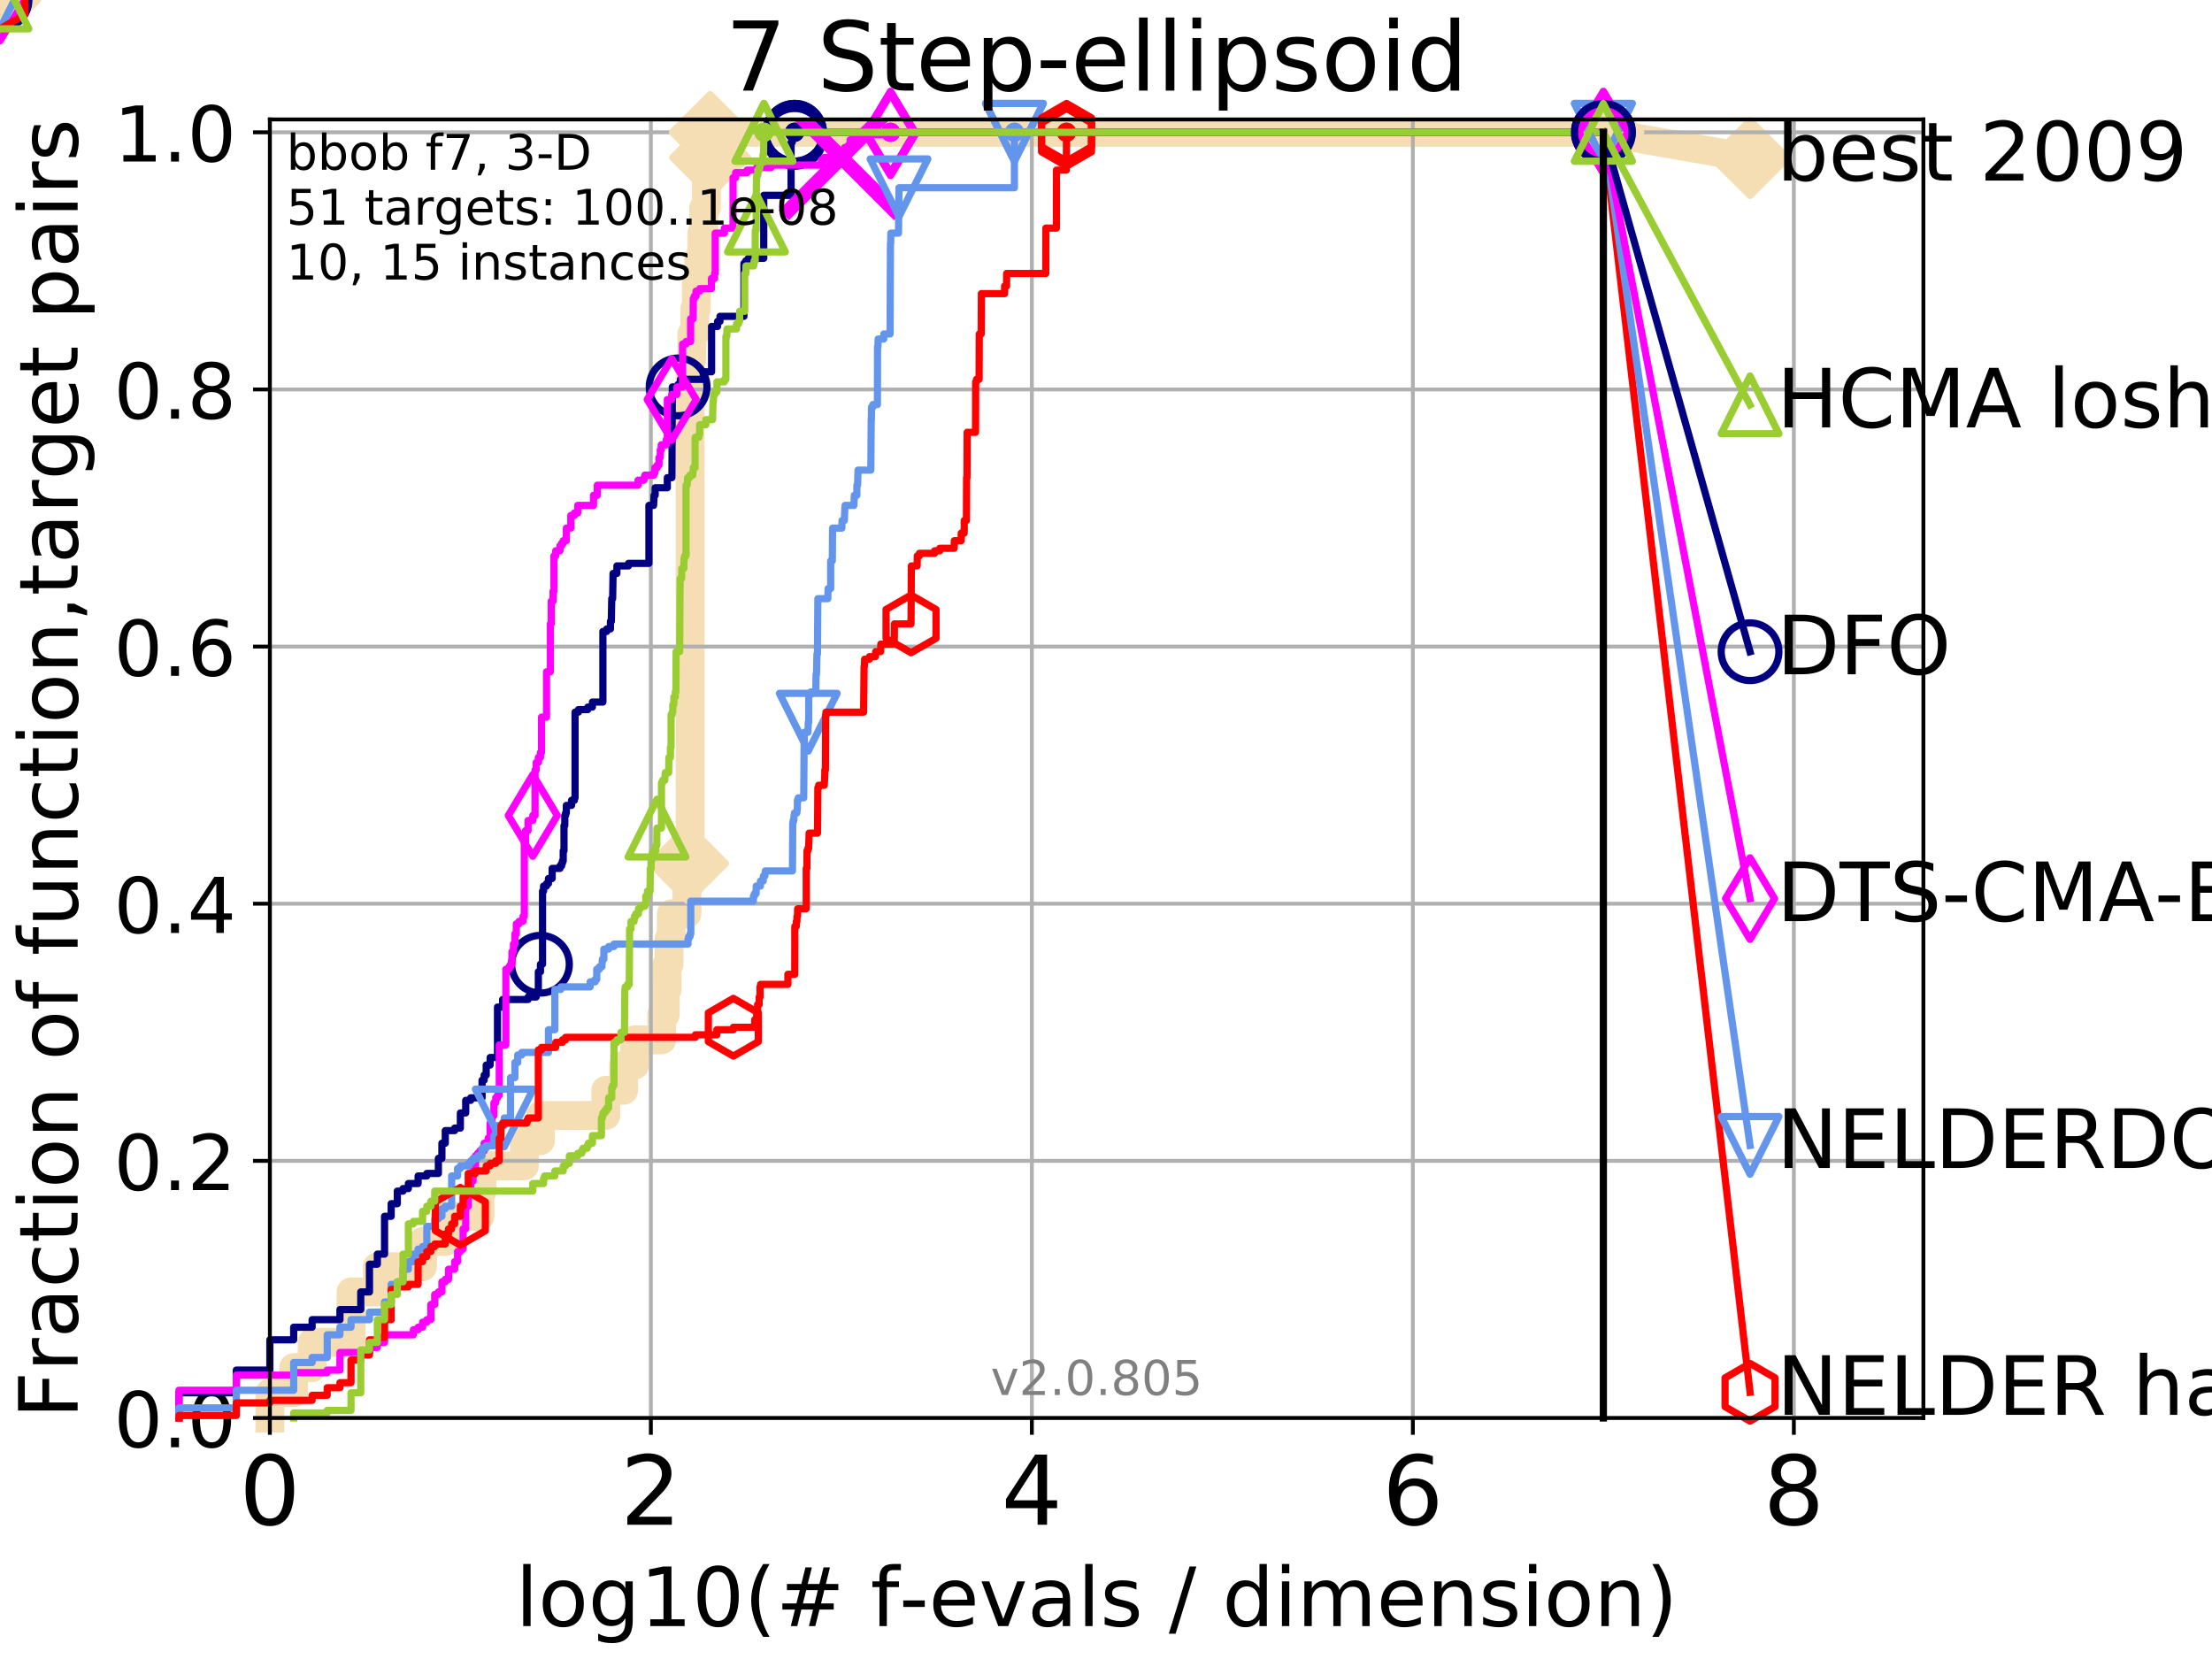 <?xml version="1.0" encoding="utf-8" standalone="no"?>
<!DOCTYPE svg PUBLIC "-//W3C//DTD SVG 1.1//EN"
  "http://www.w3.org/Graphics/SVG/1.1/DTD/svg11.dtd">
<!-- Created with matplotlib (http://matplotlib.org/) -->
<svg height="345pt" version="1.1" viewBox="0 0 460 345" width="460pt" xmlns="http://www.w3.org/2000/svg" xmlns:xlink="http://www.w3.org/1999/xlink">
 <defs>
  <style type="text/css">
*{stroke-linecap:butt;stroke-linejoin:round;}
  </style>
 </defs>
 <g id="figure_1">
  <g id="patch_1">
   <path d="M 0 345.6 
L 460.8 345.6 
L 460.8 0 
L 0 0 
z
" style="fill:#ffffff;"/>
  </g>
  <g id="axes_1">
   <g id="patch_2">
    <path d="M 56.12 294.88 
L 399.984 294.88 
L 399.984 24.84 
L 56.12 24.84 
z
" style="fill:#ffffff;"/>
   </g>
   <g id="line2d_1">
    <path d="M 56.12 294.88 
L 56.12 289.638 
L 61.07 289.638 
L 61.07 284.395 
L 64.909 284.395 
L 64.909 279.153 
L 72.995 279.153 
L 72.995 268.668 
L 78.474 268.668 
L 78.474 263.425 
L 87.877 263.425 
L 87.877 258.183 
L 92.599 258.183 
L 92.599 252.94 
L 99.803 252.94 
L 99.803 247.698 
L 100.25 247.698 
L 100.25 242.455 
L 109.038 242.455 
L 109.038 237.213 
L 112.394 237.213 
L 112.394 231.97 
L 125.979 231.97 
L 125.979 226.728 
L 129.699 226.728 
L 129.699 221.485 
L 132.007 221.485 
L 132.007 216.243 
L 137.606 216.243 
L 137.606 211 
L 138.344 211 
L 138.344 205.758 
L 138.725 205.758 
L 138.725 200.515 
L 139.145 200.515 
L 139.145 195.273 
L 139.599 195.273 
L 139.599 190.03 
L 142.854 190.03 
L 142.854 184.788 
L 143.075 184.788 
L 143.075 179.546 
L 143.438 179.546 
L 143.438 174.303 
L 143.509 174.303 
L 143.509 74.696 
L 143.863 74.696 
L 143.863 69.453 
L 144.481 69.453 
L 144.481 64.211 
L 144.815 64.211 
L 144.815 58.969 
L 145.304 58.969 
L 145.304 53.726 
L 145.936 53.726 
L 145.936 48.484 
L 146.334 48.484 
L 146.334 43.241 
L 146.9 43.241 
L 146.9 37.999 
L 147.334 37.999 
L 147.334 32.756 
L 147.674 32.756 
L 147.674 27.514 
L 333.43 27.514 
" style="fill:none;stroke:#f5deb3;stroke-linecap:square;stroke-width:6;"/>
   </g>
   <g id="line2d_2">
    <path d="M 0 0 
" style="fill:none;stroke:#f5deb3;stroke-linecap:square;stroke-width:6;"/>
    <defs>
     <path d="M -0 7.778 
L 7.778 0 
L 0 -7.778 
L -7.778 -0 
z
" id="m62cb48dfa1" style="stroke:#f5deb3;stroke-linejoin:miter;stroke-width:1.5;"/>
    </defs>
    <g>
     <use style="fill:#f5deb3;stroke:#f5deb3;stroke-linejoin:miter;stroke-width:1.5;" x="0" xlink:href="#m62cb48dfa1" y="0"/>
    </g>
   </g>
   <g id="line2d_3">
    <path d="M 333.43 27.514 
L 363.934 32.861 
" style="fill:none;stroke:#f5deb3;stroke-linecap:square;stroke-width:6;"/>
    <g>
     <use style="fill:#f5deb3;stroke:#f5deb3;stroke-linejoin:miter;stroke-width:1.5;" x="333.43" xlink:href="#m62cb48dfa1" y="27.514"/>
     <use style="fill:#f5deb3;stroke:#f5deb3;stroke-linejoin:miter;stroke-width:1.5;" x="363.934" xlink:href="#m62cb48dfa1" y="32.861"/>
    </g>
   </g>
   <g id="matplotlib.axis_1">
    <g id="xtick_1">
     <g id="line2d_4">
      <path clip-path="url(#pd95dfd167e)" d="M 56.12 294.88 
L 56.12 24.84 
" style="fill:none;stroke:#b0b0b0;stroke-linecap:square;stroke-width:0.8;"/>
     </g>
     <g id="line2d_5">
      <defs>
       <path d="M 0 0 
L 0 3.5 
" id="mf3662ebf81" style="stroke:#000000;stroke-width:0.8;"/>
      </defs>
      <g>
       <use style="stroke:#000000;stroke-width:0.8;" x="56.12" xlink:href="#mf3662ebf81" y="294.88"/>
      </g>
     </g>
     <g id="text_1">
      <!-- 0 -->
      <defs>
       <path d="M 31.781 66.406 
Q 24.172 66.406 20.328 58.906 
Q 16.5 51.422 16.5 36.375 
Q 16.5 21.391 20.328 13.891 
Q 24.172 6.391 31.781 6.391 
Q 39.453 6.391 43.281 13.891 
Q 47.125 21.391 47.125 36.375 
Q 47.125 51.422 43.281 58.906 
Q 39.453 66.406 31.781 66.406 
z
M 31.781 74.219 
Q 44.047 74.219 50.516 64.516 
Q 56.984 54.828 56.984 36.375 
Q 56.984 17.969 50.516 8.266 
Q 44.047 -1.422 31.781 -1.422 
Q 19.531 -1.422 13.062 8.266 
Q 6.594 17.969 6.594 36.375 
Q 6.594 54.828 13.062 64.516 
Q 19.531 74.219 31.781 74.219 
z
" id="DejaVuSans-30"/>
      </defs>
      <g transform="translate(49.758 317.077)scale(0.2 -0.2)">
       <use xlink:href="#DejaVuSans-30"/>
      </g>
     </g>
    </g>
    <g id="xtick_2">
     <g id="line2d_6">
      <path clip-path="url(#pd95dfd167e)" d="M 135.351 294.88 
L 135.351 24.84 
" style="fill:none;stroke:#b0b0b0;stroke-linecap:square;stroke-width:0.8;"/>
     </g>
     <g id="line2d_7">
      <g>
       <use style="stroke:#000000;stroke-width:0.8;" x="135.351" xlink:href="#mf3662ebf81" y="294.88"/>
      </g>
     </g>
     <g id="text_2">
      <!-- 2 -->
      <defs>
       <path d="M 19.188 8.297 
L 53.609 8.297 
L 53.609 0 
L 7.328 0 
L 7.328 8.297 
Q 12.938 14.109 22.625 23.891 
Q 32.328 33.688 34.812 36.531 
Q 39.547 41.844 41.422 45.531 
Q 43.312 49.219 43.312 52.781 
Q 43.312 58.594 39.234 62.25 
Q 35.156 65.922 28.609 65.922 
Q 23.969 65.922 18.812 64.312 
Q 13.672 62.703 7.812 59.422 
L 7.812 69.391 
Q 13.766 71.781 18.938 73 
Q 24.125 74.219 28.422 74.219 
Q 39.75 74.219 46.484 68.547 
Q 53.219 62.891 53.219 53.422 
Q 53.219 48.922 51.531 44.891 
Q 49.859 40.875 45.406 35.406 
Q 44.188 33.984 37.641 27.219 
Q 31.109 20.453 19.188 8.297 
z
" id="DejaVuSans-32"/>
      </defs>
      <g transform="translate(128.989 317.077)scale(0.2 -0.2)">
       <use xlink:href="#DejaVuSans-32"/>
      </g>
     </g>
    </g>
    <g id="xtick_3">
     <g id="line2d_8">
      <path clip-path="url(#pd95dfd167e)" d="M 214.583 294.88 
L 214.583 24.84 
" style="fill:none;stroke:#b0b0b0;stroke-linecap:square;stroke-width:0.8;"/>
     </g>
     <g id="line2d_9">
      <g>
       <use style="stroke:#000000;stroke-width:0.8;" x="214.583" xlink:href="#mf3662ebf81" y="294.88"/>
      </g>
     </g>
     <g id="text_3">
      <!-- 4 -->
      <defs>
       <path d="M 37.797 64.312 
L 12.891 25.391 
L 37.797 25.391 
z
M 35.203 72.906 
L 47.609 72.906 
L 47.609 25.391 
L 58.016 25.391 
L 58.016 17.188 
L 47.609 17.188 
L 47.609 0 
L 37.797 0 
L 37.797 17.188 
L 4.891 17.188 
L 4.891 26.703 
z
" id="DejaVuSans-34"/>
      </defs>
      <g transform="translate(208.22 317.077)scale(0.2 -0.2)">
       <use xlink:href="#DejaVuSans-34"/>
      </g>
     </g>
    </g>
    <g id="xtick_4">
     <g id="line2d_10">
      <path clip-path="url(#pd95dfd167e)" d="M 293.814 294.88 
L 293.814 24.84 
" style="fill:none;stroke:#b0b0b0;stroke-linecap:square;stroke-width:0.8;"/>
     </g>
     <g id="line2d_11">
      <g>
       <use style="stroke:#000000;stroke-width:0.8;" x="293.814" xlink:href="#mf3662ebf81" y="294.88"/>
      </g>
     </g>
     <g id="text_4">
      <!-- 6 -->
      <defs>
       <path d="M 33.016 40.375 
Q 26.375 40.375 22.484 35.828 
Q 18.609 31.297 18.609 23.391 
Q 18.609 15.531 22.484 10.953 
Q 26.375 6.391 33.016 6.391 
Q 39.656 6.391 43.531 10.953 
Q 47.406 15.531 47.406 23.391 
Q 47.406 31.297 43.531 35.828 
Q 39.656 40.375 33.016 40.375 
z
M 52.594 71.297 
L 52.594 62.312 
Q 48.875 64.062 45.094 64.984 
Q 41.312 65.922 37.594 65.922 
Q 27.828 65.922 22.672 59.328 
Q 17.531 52.734 16.797 39.406 
Q 19.672 43.656 24.016 45.922 
Q 28.375 48.188 33.594 48.188 
Q 44.578 48.188 50.953 41.516 
Q 57.328 34.859 57.328 23.391 
Q 57.328 12.156 50.688 5.359 
Q 44.047 -1.422 33.016 -1.422 
Q 20.359 -1.422 13.672 8.266 
Q 6.984 17.969 6.984 36.375 
Q 6.984 53.656 15.188 63.938 
Q 23.391 74.219 37.203 74.219 
Q 40.922 74.219 44.703 73.484 
Q 48.484 72.75 52.594 71.297 
z
" id="DejaVuSans-36"/>
      </defs>
      <g transform="translate(287.452 317.077)scale(0.2 -0.2)">
       <use xlink:href="#DejaVuSans-36"/>
      </g>
     </g>
    </g>
    <g id="xtick_5">
     <g id="line2d_12">
      <path clip-path="url(#pd95dfd167e)" d="M 373.045 294.88 
L 373.045 24.84 
" style="fill:none;stroke:#b0b0b0;stroke-linecap:square;stroke-width:0.8;"/>
     </g>
     <g id="line2d_13">
      <g>
       <use style="stroke:#000000;stroke-width:0.8;" x="373.045" xlink:href="#mf3662ebf81" y="294.88"/>
      </g>
     </g>
     <g id="text_5">
      <!-- 8 -->
      <defs>
       <path d="M 31.781 34.625 
Q 24.75 34.625 20.719 30.859 
Q 16.703 27.094 16.703 20.516 
Q 16.703 13.922 20.719 10.156 
Q 24.75 6.391 31.781 6.391 
Q 38.812 6.391 42.859 10.172 
Q 46.922 13.969 46.922 20.516 
Q 46.922 27.094 42.891 30.859 
Q 38.875 34.625 31.781 34.625 
z
M 21.922 38.812 
Q 15.578 40.375 12.031 44.719 
Q 8.5 49.078 8.5 55.328 
Q 8.5 64.062 14.719 69.141 
Q 20.953 74.219 31.781 74.219 
Q 42.672 74.219 48.875 69.141 
Q 55.078 64.062 55.078 55.328 
Q 55.078 49.078 51.531 44.719 
Q 48 40.375 41.703 38.812 
Q 48.828 37.156 52.797 32.312 
Q 56.781 27.484 56.781 20.516 
Q 56.781 9.906 50.312 4.234 
Q 43.844 -1.422 31.781 -1.422 
Q 19.734 -1.422 13.25 4.234 
Q 6.781 9.906 6.781 20.516 
Q 6.781 27.484 10.781 32.312 
Q 14.797 37.156 21.922 38.812 
z
M 18.312 54.391 
Q 18.312 48.734 21.844 45.562 
Q 25.391 42.391 31.781 42.391 
Q 38.141 42.391 41.719 45.562 
Q 45.312 48.734 45.312 54.391 
Q 45.312 60.062 41.719 63.234 
Q 38.141 66.406 31.781 66.406 
Q 25.391 66.406 21.844 63.234 
Q 18.312 60.062 18.312 54.391 
z
" id="DejaVuSans-38"/>
      </defs>
      <g transform="translate(366.683 317.077)scale(0.2 -0.2)">
       <use xlink:href="#DejaVuSans-38"/>
      </g>
     </g>
    </g>
    <g id="text_6">
     <!-- log10(# f-evals / dimension) -->
     <defs>
      <path d="M 9.422 75.984 
L 18.406 75.984 
L 18.406 0 
L 9.422 0 
z
" id="DejaVuSans-6c"/>
      <path d="M 30.609 48.391 
Q 23.391 48.391 19.188 42.75 
Q 14.984 37.109 14.984 27.297 
Q 14.984 17.484 19.156 11.844 
Q 23.344 6.203 30.609 6.203 
Q 37.797 6.203 41.984 11.859 
Q 46.188 17.531 46.188 27.297 
Q 46.188 37.016 41.984 42.703 
Q 37.797 48.391 30.609 48.391 
z
M 30.609 56 
Q 42.328 56 49.016 48.375 
Q 55.719 40.766 55.719 27.297 
Q 55.719 13.875 49.016 6.219 
Q 42.328 -1.422 30.609 -1.422 
Q 18.844 -1.422 12.172 6.219 
Q 5.516 13.875 5.516 27.297 
Q 5.516 40.766 12.172 48.375 
Q 18.844 56 30.609 56 
z
" id="DejaVuSans-6f"/>
      <path d="M 45.406 27.984 
Q 45.406 37.75 41.375 43.109 
Q 37.359 48.484 30.078 48.484 
Q 22.859 48.484 18.828 43.109 
Q 14.797 37.75 14.797 27.984 
Q 14.797 18.266 18.828 12.891 
Q 22.859 7.516 30.078 7.516 
Q 37.359 7.516 41.375 12.891 
Q 45.406 18.266 45.406 27.984 
z
M 54.391 6.781 
Q 54.391 -7.172 48.188 -13.984 
Q 42 -20.797 29.203 -20.797 
Q 24.469 -20.797 20.266 -20.094 
Q 16.062 -19.391 12.109 -17.922 
L 12.109 -9.188 
Q 16.062 -11.328 19.922 -12.344 
Q 23.781 -13.375 27.781 -13.375 
Q 36.625 -13.375 41.016 -8.766 
Q 45.406 -4.156 45.406 5.172 
L 45.406 9.625 
Q 42.625 4.781 38.281 2.391 
Q 33.938 0 27.875 0 
Q 17.828 0 11.672 7.656 
Q 5.516 15.328 5.516 27.984 
Q 5.516 40.672 11.672 48.328 
Q 17.828 56 27.875 56 
Q 33.938 56 38.281 53.609 
Q 42.625 51.219 45.406 46.391 
L 45.406 54.688 
L 54.391 54.688 
z
" id="DejaVuSans-67"/>
      <path d="M 12.406 8.297 
L 28.516 8.297 
L 28.516 63.922 
L 10.984 60.406 
L 10.984 69.391 
L 28.422 72.906 
L 38.281 72.906 
L 38.281 8.297 
L 54.391 8.297 
L 54.391 0 
L 12.406 0 
z
" id="DejaVuSans-31"/>
      <path d="M 31 75.875 
Q 24.469 64.656 21.281 53.656 
Q 18.109 42.672 18.109 31.391 
Q 18.109 20.125 21.312 9.062 
Q 24.516 -2 31 -13.188 
L 23.188 -13.188 
Q 15.875 -1.703 12.234 9.375 
Q 8.594 20.453 8.594 31.391 
Q 8.594 42.281 12.203 53.312 
Q 15.828 64.359 23.188 75.875 
z
" id="DejaVuSans-28"/>
      <path d="M 51.125 44 
L 36.922 44 
L 32.812 27.688 
L 47.125 27.688 
z
M 43.797 71.781 
L 38.719 51.516 
L 52.984 51.516 
L 58.109 71.781 
L 65.922 71.781 
L 60.891 51.516 
L 76.125 51.516 
L 76.125 44 
L 58.984 44 
L 54.984 27.688 
L 70.516 27.688 
L 70.516 20.219 
L 53.078 20.219 
L 48 0 
L 40.188 0 
L 45.219 20.219 
L 30.906 20.219 
L 25.875 0 
L 18.016 0 
L 23.094 20.219 
L 7.719 20.219 
L 7.719 27.688 
L 24.906 27.688 
L 29 44 
L 13.281 44 
L 13.281 51.516 
L 30.906 51.516 
L 35.891 71.781 
z
" id="DejaVuSans-23"/>
      <path id="DejaVuSans-20"/>
      <path d="M 37.109 75.984 
L 37.109 68.5 
L 28.516 68.5 
Q 23.688 68.5 21.797 66.547 
Q 19.922 64.594 19.922 59.516 
L 19.922 54.688 
L 34.719 54.688 
L 34.719 47.703 
L 19.922 47.703 
L 19.922 0 
L 10.891 0 
L 10.891 47.703 
L 2.297 47.703 
L 2.297 54.688 
L 10.891 54.688 
L 10.891 58.5 
Q 10.891 67.625 15.141 71.797 
Q 19.391 75.984 28.609 75.984 
z
" id="DejaVuSans-66"/>
      <path d="M 4.891 31.391 
L 31.203 31.391 
L 31.203 23.391 
L 4.891 23.391 
z
" id="DejaVuSans-2d"/>
      <path d="M 56.203 29.594 
L 56.203 25.203 
L 14.891 25.203 
Q 15.484 15.922 20.484 11.062 
Q 25.484 6.203 34.422 6.203 
Q 39.594 6.203 44.453 7.469 
Q 49.312 8.734 54.109 11.281 
L 54.109 2.781 
Q 49.266 0.734 44.188 -0.344 
Q 39.109 -1.422 33.891 -1.422 
Q 20.797 -1.422 13.156 6.188 
Q 5.516 13.812 5.516 26.812 
Q 5.516 40.234 12.766 48.109 
Q 20.016 56 32.328 56 
Q 43.359 56 49.781 48.891 
Q 56.203 41.797 56.203 29.594 
z
M 47.219 32.234 
Q 47.125 39.594 43.094 43.984 
Q 39.062 48.391 32.422 48.391 
Q 24.906 48.391 20.391 44.141 
Q 15.875 39.891 15.188 32.172 
z
" id="DejaVuSans-65"/>
      <path d="M 2.984 54.688 
L 12.5 54.688 
L 29.594 8.797 
L 46.688 54.688 
L 56.203 54.688 
L 35.688 0 
L 23.484 0 
z
" id="DejaVuSans-76"/>
      <path d="M 34.281 27.484 
Q 23.391 27.484 19.188 25 
Q 14.984 22.516 14.984 16.5 
Q 14.984 11.719 18.141 8.906 
Q 21.297 6.109 26.703 6.109 
Q 34.188 6.109 38.703 11.406 
Q 43.219 16.703 43.219 25.484 
L 43.219 27.484 
z
M 52.203 31.203 
L 52.203 0 
L 43.219 0 
L 43.219 8.297 
Q 40.141 3.328 35.547 0.953 
Q 30.953 -1.422 24.312 -1.422 
Q 15.922 -1.422 10.953 3.297 
Q 6 8.016 6 15.922 
Q 6 25.141 12.172 29.828 
Q 18.359 34.516 30.609 34.516 
L 43.219 34.516 
L 43.219 35.406 
Q 43.219 41.609 39.141 45 
Q 35.062 48.391 27.688 48.391 
Q 23 48.391 18.547 47.266 
Q 14.109 46.141 10.016 43.891 
L 10.016 52.203 
Q 14.938 54.109 19.578 55.047 
Q 24.219 56 28.609 56 
Q 40.484 56 46.344 49.844 
Q 52.203 43.703 52.203 31.203 
z
" id="DejaVuSans-61"/>
      <path d="M 44.281 53.078 
L 44.281 44.578 
Q 40.484 46.531 36.375 47.5 
Q 32.281 48.484 27.875 48.484 
Q 21.188 48.484 17.844 46.438 
Q 14.5 44.391 14.5 40.281 
Q 14.5 37.156 16.891 35.375 
Q 19.281 33.594 26.516 31.984 
L 29.594 31.297 
Q 39.156 29.25 43.188 25.516 
Q 47.219 21.781 47.219 15.094 
Q 47.219 7.469 41.188 3.016 
Q 35.156 -1.422 24.609 -1.422 
Q 20.219 -1.422 15.453 -0.562 
Q 10.688 0.297 5.422 2 
L 5.422 11.281 
Q 10.406 8.688 15.234 7.391 
Q 20.062 6.109 24.812 6.109 
Q 31.156 6.109 34.562 8.281 
Q 37.984 10.453 37.984 14.406 
Q 37.984 18.062 35.516 20.016 
Q 33.062 21.969 24.703 23.781 
L 21.578 24.516 
Q 13.234 26.266 9.516 29.906 
Q 5.812 33.547 5.812 39.891 
Q 5.812 47.609 11.281 51.797 
Q 16.75 56 26.812 56 
Q 31.781 56 36.172 55.266 
Q 40.578 54.547 44.281 53.078 
z
" id="DejaVuSans-73"/>
      <path d="M 25.391 72.906 
L 33.688 72.906 
L 8.297 -9.281 
L 0 -9.281 
z
" id="DejaVuSans-2f"/>
      <path d="M 45.406 46.391 
L 45.406 75.984 
L 54.391 75.984 
L 54.391 0 
L 45.406 0 
L 45.406 8.203 
Q 42.578 3.328 38.25 0.953 
Q 33.938 -1.422 27.875 -1.422 
Q 17.969 -1.422 11.734 6.484 
Q 5.516 14.406 5.516 27.297 
Q 5.516 40.188 11.734 48.094 
Q 17.969 56 27.875 56 
Q 33.938 56 38.25 53.625 
Q 42.578 51.266 45.406 46.391 
z
M 14.797 27.297 
Q 14.797 17.391 18.875 11.75 
Q 22.953 6.109 30.078 6.109 
Q 37.203 6.109 41.297 11.75 
Q 45.406 17.391 45.406 27.297 
Q 45.406 37.203 41.297 42.844 
Q 37.203 48.484 30.078 48.484 
Q 22.953 48.484 18.875 42.844 
Q 14.797 37.203 14.797 27.297 
z
" id="DejaVuSans-64"/>
      <path d="M 9.422 54.688 
L 18.406 54.688 
L 18.406 0 
L 9.422 0 
z
M 9.422 75.984 
L 18.406 75.984 
L 18.406 64.594 
L 9.422 64.594 
z
" id="DejaVuSans-69"/>
      <path d="M 52 44.188 
Q 55.375 50.25 60.062 53.125 
Q 64.75 56 71.094 56 
Q 79.641 56 84.281 50.016 
Q 88.922 44.047 88.922 33.016 
L 88.922 0 
L 79.891 0 
L 79.891 32.719 
Q 79.891 40.578 77.094 44.375 
Q 74.312 48.188 68.609 48.188 
Q 61.625 48.188 57.562 43.547 
Q 53.516 38.922 53.516 30.906 
L 53.516 0 
L 44.484 0 
L 44.484 32.719 
Q 44.484 40.625 41.703 44.406 
Q 38.922 48.188 33.109 48.188 
Q 26.219 48.188 22.156 43.531 
Q 18.109 38.875 18.109 30.906 
L 18.109 0 
L 9.078 0 
L 9.078 54.688 
L 18.109 54.688 
L 18.109 46.188 
Q 21.188 51.219 25.484 53.609 
Q 29.781 56 35.688 56 
Q 41.656 56 45.828 52.969 
Q 50 49.953 52 44.188 
z
" id="DejaVuSans-6d"/>
      <path d="M 54.891 33.016 
L 54.891 0 
L 45.906 0 
L 45.906 32.719 
Q 45.906 40.484 42.875 44.328 
Q 39.844 48.188 33.797 48.188 
Q 26.516 48.188 22.312 43.547 
Q 18.109 38.922 18.109 30.906 
L 18.109 0 
L 9.078 0 
L 9.078 54.688 
L 18.109 54.688 
L 18.109 46.188 
Q 21.344 51.125 25.703 53.562 
Q 30.078 56 35.797 56 
Q 45.219 56 50.047 50.172 
Q 54.891 44.344 54.891 33.016 
z
" id="DejaVuSans-6e"/>
      <path d="M 8.016 75.875 
L 15.828 75.875 
Q 23.141 64.359 26.781 53.312 
Q 30.422 42.281 30.422 31.391 
Q 30.422 20.453 26.781 9.375 
Q 23.141 -1.703 15.828 -13.188 
L 8.016 -13.188 
Q 14.5 -2 17.703 9.062 
Q 20.906 20.125 20.906 31.391 
Q 20.906 42.672 17.703 53.656 
Q 14.5 64.656 8.016 75.875 
z
" id="DejaVuSans-29"/>
     </defs>
     <g transform="translate(107.211 338.154)scale(0.17 -0.17)">
      <use xlink:href="#DejaVuSans-6c"/>
      <use x="27.783" xlink:href="#DejaVuSans-6f"/>
      <use x="88.965" xlink:href="#DejaVuSans-67"/>
      <use x="152.441" xlink:href="#DejaVuSans-31"/>
      <use x="216.064" xlink:href="#DejaVuSans-30"/>
      <use x="279.688" xlink:href="#DejaVuSans-28"/>
      <use x="318.701" xlink:href="#DejaVuSans-23"/>
      <use x="402.49" xlink:href="#DejaVuSans-20"/>
      <use x="434.277" xlink:href="#DejaVuSans-66"/>
      <use x="469.404" xlink:href="#DejaVuSans-2d"/>
      <use x="505.488" xlink:href="#DejaVuSans-65"/>
      <use x="567.012" xlink:href="#DejaVuSans-76"/>
      <use x="626.191" xlink:href="#DejaVuSans-61"/>
      <use x="687.471" xlink:href="#DejaVuSans-6c"/>
      <use x="715.254" xlink:href="#DejaVuSans-73"/>
      <use x="767.354" xlink:href="#DejaVuSans-20"/>
      <use x="799.141" xlink:href="#DejaVuSans-2f"/>
      <use x="832.832" xlink:href="#DejaVuSans-20"/>
      <use x="864.619" xlink:href="#DejaVuSans-64"/>
      <use x="928.096" xlink:href="#DejaVuSans-69"/>
      <use x="955.879" xlink:href="#DejaVuSans-6d"/>
      <use x="1053.291" xlink:href="#DejaVuSans-65"/>
      <use x="1114.814" xlink:href="#DejaVuSans-6e"/>
      <use x="1178.193" xlink:href="#DejaVuSans-73"/>
      <use x="1230.293" xlink:href="#DejaVuSans-69"/>
      <use x="1258.076" xlink:href="#DejaVuSans-6f"/>
      <use x="1319.258" xlink:href="#DejaVuSans-6e"/>
      <use x="1382.637" xlink:href="#DejaVuSans-29"/>
     </g>
    </g>
   </g>
   <g id="matplotlib.axis_2">
    <g id="ytick_1">
     <g id="line2d_14">
      <path clip-path="url(#pd95dfd167e)" d="M 56.12 294.88 
L 399.984 294.88 
" style="fill:none;stroke:#b0b0b0;stroke-linecap:square;stroke-width:0.8;"/>
     </g>
     <g id="line2d_15">
      <defs>
       <path d="M 0 0 
L -3.5 0 
" id="m3b0ea92c1f" style="stroke:#000000;stroke-width:0.8;"/>
      </defs>
      <g>
       <use style="stroke:#000000;stroke-width:0.8;" x="56.12" xlink:href="#m3b0ea92c1f" y="294.88"/>
      </g>
     </g>
     <g id="text_7">
      <!-- 0.0 -->
      <defs>
       <path d="M 10.688 12.406 
L 21 12.406 
L 21 0 
L 10.688 0 
z
" id="DejaVuSans-2e"/>
      </defs>
      <g transform="translate(23.675 300.959)scale(0.16 -0.16)">
       <use xlink:href="#DejaVuSans-30"/>
       <use x="63.623" xlink:href="#DejaVuSans-2e"/>
       <use x="95.41" xlink:href="#DejaVuSans-30"/>
      </g>
     </g>
    </g>
    <g id="ytick_2">
     <g id="line2d_16">
      <path clip-path="url(#pd95dfd167e)" d="M 56.12 241.407 
L 399.984 241.407 
" style="fill:none;stroke:#b0b0b0;stroke-linecap:square;stroke-width:0.8;"/>
     </g>
     <g id="line2d_17">
      <g>
       <use style="stroke:#000000;stroke-width:0.8;" x="56.12" xlink:href="#m3b0ea92c1f" y="241.407"/>
      </g>
     </g>
     <g id="text_8">
      <!-- 0.2 -->
      <g transform="translate(23.675 247.485)scale(0.16 -0.16)">
       <use xlink:href="#DejaVuSans-30"/>
       <use x="63.623" xlink:href="#DejaVuSans-2e"/>
       <use x="95.41" xlink:href="#DejaVuSans-32"/>
      </g>
     </g>
    </g>
    <g id="ytick_3">
     <g id="line2d_18">
      <path clip-path="url(#pd95dfd167e)" d="M 56.12 187.933 
L 399.984 187.933 
" style="fill:none;stroke:#b0b0b0;stroke-linecap:square;stroke-width:0.8;"/>
     </g>
     <g id="line2d_19">
      <g>
       <use style="stroke:#000000;stroke-width:0.8;" x="56.12" xlink:href="#m3b0ea92c1f" y="187.933"/>
      </g>
     </g>
     <g id="text_9">
      <!-- 0.4 -->
      <g transform="translate(23.675 194.012)scale(0.16 -0.16)">
       <use xlink:href="#DejaVuSans-30"/>
       <use x="63.623" xlink:href="#DejaVuSans-2e"/>
       <use x="95.41" xlink:href="#DejaVuSans-34"/>
      </g>
     </g>
    </g>
    <g id="ytick_4">
     <g id="line2d_20">
      <path clip-path="url(#pd95dfd167e)" d="M 56.12 134.46 
L 399.984 134.46 
" style="fill:none;stroke:#b0b0b0;stroke-linecap:square;stroke-width:0.8;"/>
     </g>
     <g id="line2d_21">
      <g>
       <use style="stroke:#000000;stroke-width:0.8;" x="56.12" xlink:href="#m3b0ea92c1f" y="134.46"/>
      </g>
     </g>
     <g id="text_10">
      <!-- 0.6 -->
      <g transform="translate(23.675 140.539)scale(0.16 -0.16)">
       <use xlink:href="#DejaVuSans-30"/>
       <use x="63.623" xlink:href="#DejaVuSans-2e"/>
       <use x="95.41" xlink:href="#DejaVuSans-36"/>
      </g>
     </g>
    </g>
    <g id="ytick_5">
     <g id="line2d_22">
      <path clip-path="url(#pd95dfd167e)" d="M 56.12 80.987 
L 399.984 80.987 
" style="fill:none;stroke:#b0b0b0;stroke-linecap:square;stroke-width:0.8;"/>
     </g>
     <g id="line2d_23">
      <g>
       <use style="stroke:#000000;stroke-width:0.8;" x="56.12" xlink:href="#m3b0ea92c1f" y="80.987"/>
      </g>
     </g>
     <g id="text_11">
      <!-- 0.8 -->
      <g transform="translate(23.675 87.066)scale(0.16 -0.16)">
       <use xlink:href="#DejaVuSans-30"/>
       <use x="63.623" xlink:href="#DejaVuSans-2e"/>
       <use x="95.41" xlink:href="#DejaVuSans-38"/>
      </g>
     </g>
    </g>
    <g id="ytick_6">
     <g id="line2d_24">
      <path clip-path="url(#pd95dfd167e)" d="M 56.12 27.514 
L 399.984 27.514 
" style="fill:none;stroke:#b0b0b0;stroke-linecap:square;stroke-width:0.8;"/>
     </g>
     <g id="line2d_25">
      <g>
       <use style="stroke:#000000;stroke-width:0.8;" x="56.12" xlink:href="#m3b0ea92c1f" y="27.514"/>
      </g>
     </g>
     <g id="text_12">
      <!-- 1.0 -->
      <g transform="translate(23.675 33.592)scale(0.16 -0.16)">
       <use xlink:href="#DejaVuSans-31"/>
       <use x="63.623" xlink:href="#DejaVuSans-2e"/>
       <use x="95.41" xlink:href="#DejaVuSans-30"/>
      </g>
     </g>
    </g>
    <g id="text_13">
     <!-- Fraction of function,target pairs -->
     <defs>
      <path d="M 9.812 72.906 
L 51.703 72.906 
L 51.703 64.594 
L 19.672 64.594 
L 19.672 43.109 
L 48.578 43.109 
L 48.578 34.812 
L 19.672 34.812 
L 19.672 0 
L 9.812 0 
z
" id="DejaVuSans-46"/>
      <path d="M 41.109 46.297 
Q 39.594 47.172 37.812 47.578 
Q 36.031 48 33.891 48 
Q 26.266 48 22.188 43.047 
Q 18.109 38.094 18.109 28.812 
L 18.109 0 
L 9.078 0 
L 9.078 54.688 
L 18.109 54.688 
L 18.109 46.188 
Q 20.953 51.172 25.484 53.578 
Q 30.031 56 36.531 56 
Q 37.453 56 38.578 55.875 
Q 39.703 55.766 41.062 55.516 
z
" id="DejaVuSans-72"/>
      <path d="M 48.781 52.594 
L 48.781 44.188 
Q 44.969 46.297 41.141 47.344 
Q 37.312 48.391 33.406 48.391 
Q 24.656 48.391 19.812 42.844 
Q 14.984 37.312 14.984 27.297 
Q 14.984 17.281 19.812 11.734 
Q 24.656 6.203 33.406 6.203 
Q 37.312 6.203 41.141 7.25 
Q 44.969 8.297 48.781 10.406 
L 48.781 2.094 
Q 45.016 0.344 40.984 -0.531 
Q 36.969 -1.422 32.422 -1.422 
Q 20.062 -1.422 12.781 6.344 
Q 5.516 14.109 5.516 27.297 
Q 5.516 40.672 12.859 48.328 
Q 20.219 56 33.016 56 
Q 37.156 56 41.109 55.141 
Q 45.062 54.297 48.781 52.594 
z
" id="DejaVuSans-63"/>
      <path d="M 18.312 70.219 
L 18.312 54.688 
L 36.812 54.688 
L 36.812 47.703 
L 18.312 47.703 
L 18.312 18.016 
Q 18.312 11.328 20.141 9.422 
Q 21.969 7.516 27.594 7.516 
L 36.812 7.516 
L 36.812 0 
L 27.594 0 
Q 17.188 0 13.234 3.875 
Q 9.281 7.766 9.281 18.016 
L 9.281 47.703 
L 2.688 47.703 
L 2.688 54.688 
L 9.281 54.688 
L 9.281 70.219 
z
" id="DejaVuSans-74"/>
      <path d="M 8.5 21.578 
L 8.5 54.688 
L 17.484 54.688 
L 17.484 21.922 
Q 17.484 14.156 20.5 10.266 
Q 23.531 6.391 29.594 6.391 
Q 36.859 6.391 41.078 11.031 
Q 45.312 15.672 45.312 23.688 
L 45.312 54.688 
L 54.297 54.688 
L 54.297 0 
L 45.312 0 
L 45.312 8.406 
Q 42.047 3.422 37.719 1 
Q 33.406 -1.422 27.688 -1.422 
Q 18.266 -1.422 13.375 4.438 
Q 8.5 10.297 8.5 21.578 
z
M 31.109 56 
z
" id="DejaVuSans-75"/>
      <path d="M 11.719 12.406 
L 22.016 12.406 
L 22.016 4 
L 14.016 -11.625 
L 7.719 -11.625 
L 11.719 4 
z
" id="DejaVuSans-2c"/>
      <path d="M 18.109 8.203 
L 18.109 -20.797 
L 9.078 -20.797 
L 9.078 54.688 
L 18.109 54.688 
L 18.109 46.391 
Q 20.953 51.266 25.266 53.625 
Q 29.594 56 35.594 56 
Q 45.562 56 51.781 48.094 
Q 58.016 40.188 58.016 27.297 
Q 58.016 14.406 51.781 6.484 
Q 45.562 -1.422 35.594 -1.422 
Q 29.594 -1.422 25.266 0.953 
Q 20.953 3.328 18.109 8.203 
z
M 48.688 27.297 
Q 48.688 37.203 44.609 42.844 
Q 40.531 48.484 33.406 48.484 
Q 26.266 48.484 22.188 42.844 
Q 18.109 37.203 18.109 27.297 
Q 18.109 17.391 22.188 11.75 
Q 26.266 6.109 33.406 6.109 
Q 40.531 6.109 44.609 11.75 
Q 48.688 17.391 48.688 27.297 
z
" id="DejaVuSans-70"/>
     </defs>
     <g transform="translate(16.14 294.999)rotate(-90)scale(0.17 -0.17)">
      <use xlink:href="#DejaVuSans-46"/>
      <use x="57.41" xlink:href="#DejaVuSans-72"/>
      <use x="98.523" xlink:href="#DejaVuSans-61"/>
      <use x="159.803" xlink:href="#DejaVuSans-63"/>
      <use x="214.783" xlink:href="#DejaVuSans-74"/>
      <use x="253.992" xlink:href="#DejaVuSans-69"/>
      <use x="281.775" xlink:href="#DejaVuSans-6f"/>
      <use x="342.957" xlink:href="#DejaVuSans-6e"/>
      <use x="406.336" xlink:href="#DejaVuSans-20"/>
      <use x="438.123" xlink:href="#DejaVuSans-6f"/>
      <use x="499.305" xlink:href="#DejaVuSans-66"/>
      <use x="534.51" xlink:href="#DejaVuSans-20"/>
      <use x="566.297" xlink:href="#DejaVuSans-66"/>
      <use x="601.502" xlink:href="#DejaVuSans-75"/>
      <use x="664.881" xlink:href="#DejaVuSans-6e"/>
      <use x="728.26" xlink:href="#DejaVuSans-63"/>
      <use x="783.24" xlink:href="#DejaVuSans-74"/>
      <use x="822.449" xlink:href="#DejaVuSans-69"/>
      <use x="850.232" xlink:href="#DejaVuSans-6f"/>
      <use x="911.414" xlink:href="#DejaVuSans-6e"/>
      <use x="974.793" xlink:href="#DejaVuSans-2c"/>
      <use x="1006.58" xlink:href="#DejaVuSans-74"/>
      <use x="1045.789" xlink:href="#DejaVuSans-61"/>
      <use x="1107.068" xlink:href="#DejaVuSans-72"/>
      <use x="1148.166" xlink:href="#DejaVuSans-67"/>
      <use x="1211.643" xlink:href="#DejaVuSans-65"/>
      <use x="1273.166" xlink:href="#DejaVuSans-74"/>
      <use x="1312.375" xlink:href="#DejaVuSans-20"/>
      <use x="1344.162" xlink:href="#DejaVuSans-70"/>
      <use x="1407.639" xlink:href="#DejaVuSans-61"/>
      <use x="1468.918" xlink:href="#DejaVuSans-69"/>
      <use x="1496.701" xlink:href="#DejaVuSans-72"/>
      <use x="1537.814" xlink:href="#DejaVuSans-73"/>
     </g>
    </g>
   </g>
   <g id="line2d_26">
    <defs>
     <path d="M 0 1.5 
C 0.398 1.5 0.779 1.342 1.061 1.061 
C 1.342 0.779 1.5 0.398 1.5 0 
C 1.5 -0.398 1.342 -0.779 1.061 -1.061 
C 0.779 -1.342 0.398 -1.5 0 -1.5 
C -0.398 -1.5 -0.779 -1.342 -1.061 -1.061 
C -1.342 -0.779 -1.5 -0.398 -1.5 0 
C -1.5 0.398 -1.342 0.779 -1.061 1.061 
C -0.779 1.342 -0.398 1.5 0 1.5 
z
" id="m9aca6446d1" style="stroke:#f5deb3;"/>
    </defs>
    <g>
     <use style="fill:#f5deb3;stroke:#f5deb3;" x="147.674" xlink:href="#m9aca6446d1" y="27.514"/>
     <use style="fill:#f5deb3;stroke:#f5deb3;" x="147.674" xlink:href="#m9aca6446d1" y="27.514"/>
    </g>
   </g>
   <g id="line2d_27">
    <g>
     <use style="fill:#f5deb3;stroke:#f5deb3;stroke-linejoin:miter;stroke-width:1.5;" x="143.075" xlink:href="#m62cb48dfa1" y="179.546"/>
     <use style="fill:#f5deb3;stroke:#f5deb3;stroke-linejoin:miter;stroke-width:1.5;" x="147.674" xlink:href="#m62cb48dfa1" y="32.756"/>
     <use style="fill:#f5deb3;stroke:#f5deb3;stroke-linejoin:miter;stroke-width:1.5;" x="147.674" xlink:href="#m62cb48dfa1" y="27.514"/>
     <use style="fill:#f5deb3;stroke:#f5deb3;stroke-linejoin:miter;stroke-width:1.5;" x="147.674" xlink:href="#m62cb48dfa1" y="27.514"/>
     <use style="fill:#f5deb3;stroke:#f5deb3;stroke-linejoin:miter;stroke-width:1.5;" x="333.43" xlink:href="#m62cb48dfa1" y="27.514"/>
    </g>
   </g>
   <g id="line2d_28">
    <defs>
     <path d="M 0 1.5 
C 0.398 1.5 0.779 1.342 1.061 1.061 
C 1.342 0.779 1.5 0.398 1.5 0 
C 1.5 -0.398 1.342 -0.779 1.061 -1.061 
C 0.779 -1.342 0.398 -1.5 0 -1.5 
C -0.398 -1.5 -0.779 -1.342 -1.061 -1.061 
C -1.342 -0.779 -1.5 -0.398 -1.5 0 
C -1.5 0.398 -1.342 0.779 -1.061 1.061 
C -0.779 1.342 -0.398 1.5 0 1.5 
z
" id="md4a14ca27f" style="stroke:#000080;"/>
    </defs>
    <g>
     <use style="fill:#000080;stroke:#000080;" x="165.235" xlink:href="#md4a14ca27f" y="27.514"/>
     <use style="fill:#000080;stroke:#000080;" x="165.235" xlink:href="#md4a14ca27f" y="27.514"/>
    </g>
   </g>
   <g id="line2d_29">
    <path d="M 37.219 294.88 
L 37.219 289.638 
L 49.144 289.638 
L 49.144 284.919 
L 56.12 284.919 
L 56.12 278.628 
L 61.07 278.628 
L 61.07 276.007 
L 64.909 276.007 
L 64.909 274.434 
L 70.698 274.434 
L 70.698 272.337 
L 75.021 272.337 
L 75.021 268.668 
L 76.834 268.668 
L 76.834 262.901 
L 78.474 262.901 
L 78.474 260.804 
L 79.971 260.804 
L 79.971 252.94 
L 81.348 252.94 
L 81.348 250.319 
L 82.623 250.319 
L 82.623 247.698 
L 83.81 247.698 
L 83.81 247.173 
L 84.921 247.173 
L 84.921 246.125 
L 86.947 246.125 
L 86.947 244.552 
L 88.76 244.552 
L 88.76 244.028 
L 91.164 244.028 
L 91.164 240.882 
L 91.897 240.882 
L 91.897 237.737 
L 92.599 237.737 
L 92.599 235.116 
L 94.549 235.116 
L 94.549 234.592 
L 95.736 234.592 
L 95.736 231.446 
L 96.846 231.446 
L 96.846 228.825 
L 97.889 228.825 
L 97.889 228.301 
L 100.25 228.301 
L 100.25 224.631 
L 100.685 224.631 
L 100.685 223.582 
L 101.11 223.582 
L 101.11 221.485 
L 101.929 221.485 
L 101.929 219.913 
L 103.46 219.913 
L 103.46 209.428 
L 104.524 209.428 
L 104.524 207.855 
L 109.815 207.855 
L 109.815 207.331 
L 111.5 207.331 
L 111.5 206.282 
L 111.953 206.282 
L 111.953 202.088 
L 112.394 202.088 
L 112.394 200.515 
L 112.824 200.515 
L 112.824 185.312 
L 113.036 185.312 
L 113.036 184.264 
L 113.654 184.264 
L 113.654 183.739 
L 114.054 183.739 
L 114.054 182.691 
L 114.827 182.691 
L 114.827 180.594 
L 116.45 180.594 
L 116.45 180.07 
L 116.791 180.07 
L 116.791 179.546 
L 116.958 179.546 
L 116.958 179.021 
L 117.125 179.021 
L 117.125 176.924 
L 117.289 176.924 
L 117.289 171.682 
L 117.452 171.682 
L 117.452 169.585 
L 117.614 169.585 
L 117.614 169.061 
L 117.774 169.061 
L 117.774 167.488 
L 118.854 167.488 
L 118.854 166.439 
L 119.443 166.439 
L 119.443 165.915 
L 119.587 165.915 
L 119.587 148.091 
L 120.289 148.091 
L 120.289 147.566 
L 122.239 147.566 
L 122.239 147.042 
L 123.195 147.042 
L 123.195 145.994 
L 125.376 145.994 
L 125.376 131.315 
L 126.176 131.315 
L 126.176 130.79 
L 126.941 130.79 
L 126.941 129.218 
L 127.127 129.218 
L 127.219 124.499 
L 127.402 124.499 
L 127.493 119.257 
L 128.289 119.257 
L 128.289 117.684 
L 130.705 117.684 
L 130.705 117.16 
L 134.945 117.16 
L 134.945 105.102 
L 135.915 105.102 
L 136.026 103.005 
L 136.245 103.005 
L 136.245 101.433 
L 138.773 101.433 
L 138.773 99.336 
L 139.732 99.336 
L 139.821 80.463 
L 141.017 80.463 
L 141.017 79.938 
L 141.505 79.938 
L 141.505 78.89 
L 146.273 78.89 
L 146.273 77.317 
L 147.979 77.317 
L 147.979 67.881 
L 149.227 67.881 
L 149.227 66.832 
L 149.731 66.832 
L 149.731 65.784 
L 154.706 65.784 
L 154.706 54.775 
L 155.092 54.775 
L 155.092 54.25 
L 155.612 54.25 
L 155.612 53.726 
L 158.825 53.726 
L 158.825 40.62 
L 164.514 40.62 
L 164.514 29.611 
L 164.744 29.611 
L 164.806 28.562 
L 165.235 28.562 
L 165.235 27.514 
L 333.43 27.514 
L 333.43 27.514 
" style="fill:none;stroke:#000080;stroke-linecap:square;stroke-width:1.5;"/>
   </g>
   <g id="line2d_30">
    <defs>
     <path d="M 0 6 
C 1.591 6 3.117 5.368 4.243 4.243 
C 5.368 3.117 6 1.591 6 0 
C 6 -1.591 5.368 -3.117 4.243 -4.243 
C 3.117 -5.368 1.591 -6 0 -6 
C -1.591 -6 -3.117 -5.368 -4.243 -4.243 
C -5.368 -3.117 -6 -1.591 -6 0 
C -6 1.591 -5.368 3.117 -4.243 4.243 
C -3.117 5.368 -1.591 6 0 6 
z
" id="m5606c6a68b" style="stroke:#000080;stroke-width:1.5;"/>
    </defs>
    <g>
     <use style="fill:none;stroke:#000080;stroke-width:1.5;" x="112.394" xlink:href="#m5606c6a68b" y="200.515"/>
     <use style="fill:none;stroke:#000080;stroke-width:1.5;" x="141.017" xlink:href="#m5606c6a68b" y="80.463"/>
     <use style="fill:none;stroke:#000080;stroke-width:1.5;" x="165.235" xlink:href="#m5606c6a68b" y="28.562"/>
     <use style="fill:none;stroke:#000080;stroke-width:1.5;" x="165.235" xlink:href="#m5606c6a68b" y="27.514"/>
     <use style="fill:none;stroke:#000080;stroke-width:1.5;" x="165.235" xlink:href="#m5606c6a68b" y="27.514"/>
     <use style="fill:none;stroke:#000080;stroke-width:1.5;" x="333.43" xlink:href="#m5606c6a68b" y="27.514"/>
    </g>
   </g>
   <g id="line2d_31">
    <path d="M 0 0 
" style="fill:none;stroke:#000080;stroke-linecap:square;stroke-width:1.5;"/>
    <g>
     <use style="fill:none;stroke:#000080;stroke-width:1.5;" x="0" xlink:href="#m5606c6a68b" y="0"/>
    </g>
   </g>
   <g id="line2d_32">
    <defs>
     <path d="M 0 1.5 
C 0.398 1.5 0.779 1.342 1.061 1.061 
C 1.342 0.779 1.5 0.398 1.5 0 
C 1.5 -0.398 1.342 -0.779 1.061 -1.061 
C 0.779 -1.342 0.398 -1.5 0 -1.5 
C -0.398 -1.5 -0.779 -1.342 -1.061 -1.061 
C -1.342 -0.779 -1.5 -0.398 -1.5 0 
C -1.5 0.398 -1.342 0.779 -1.061 1.061 
C -0.779 1.342 -0.398 1.5 0 1.5 
z
" id="m0963b89c96" style="stroke:#ff00ff;"/>
    </defs>
    <g>
     <use style="fill:#ff00ff;stroke:#ff00ff;" x="185.194" xlink:href="#m0963b89c96" y="27.514"/>
     <use style="fill:#ff00ff;stroke:#ff00ff;" x="185.194" xlink:href="#m0963b89c96" y="27.514"/>
    </g>
   </g>
   <g id="line2d_33">
    <path d="M 37.219 294.88 
L 37.219 289.113 
L 49.144 289.113 
L 49.144 285.968 
L 61.07 285.968 
L 61.07 285.444 
L 68.046 285.444 
L 68.046 284.919 
L 70.698 284.919 
L 70.698 281.25 
L 76.834 281.25 
L 76.834 280.201 
L 78.474 280.201 
L 78.474 279.153 
L 79.971 279.153 
L 79.971 277.58 
L 85.964 277.58 
L 85.964 276.531 
L 86.947 276.531 
L 86.947 276.007 
L 87.877 276.007 
L 87.877 274.959 
L 88.76 274.959 
L 88.76 274.434 
L 89.599 274.434 
L 89.599 271.289 
L 90.399 271.289 
L 90.399 269.192 
L 91.164 269.192 
L 91.164 268.668 
L 91.897 268.668 
L 91.897 266.571 
L 92.599 266.571 
L 92.599 266.046 
L 93.274 266.046 
L 93.274 263.949 
L 94.549 263.949 
L 94.549 262.377 
L 95.152 262.377 
L 95.152 260.28 
L 95.736 260.28 
L 95.736 259.755 
L 96.3 259.755 
L 96.3 255.561 
L 96.846 255.561 
L 96.846 250.843 
L 97.375 250.843 
L 97.375 248.222 
L 97.889 248.222 
L 97.889 245.601 
L 98.388 245.601 
L 98.388 243.504 
L 98.872 243.504 
L 98.872 240.358 
L 99.344 240.358 
L 99.344 239.834 
L 99.803 239.834 
L 99.803 239.31 
L 100.685 239.31 
L 100.685 237.737 
L 101.525 237.737 
L 101.525 236.689 
L 101.929 236.689 
L 101.929 233.543 
L 102.325 233.543 
L 102.325 231.97 
L 102.712 231.97 
L 102.712 229.349 
L 103.09 229.349 
L 103.09 228.301 
L 103.46 228.301 
L 103.46 227.776 
L 103.822 227.776 
L 103.822 217.291 
L 105.199 217.291 
L 105.199 201.564 
L 105.848 201.564 
L 105.848 201.04 
L 106.164 201.04 
L 106.164 200.515 
L 106.474 200.515 
L 106.474 197.894 
L 106.779 197.894 
L 106.779 196.321 
L 107.078 196.321 
L 107.078 194.224 
L 107.372 194.224 
L 107.372 192.127 
L 107.946 192.127 
L 107.946 191.603 
L 108.772 191.603 
L 108.772 190.555 
L 109.038 190.555 
L 109.038 175.352 
L 109.301 175.352 
L 109.301 172.73 
L 109.815 172.73 
L 109.815 170.633 
L 110.798 170.633 
L 110.798 169.585 
L 111.269 169.585 
L 111.269 160.148 
L 111.5 160.148 
L 111.5 158.576 
L 111.953 158.576 
L 111.953 157.527 
L 112.394 157.527 
L 112.394 156.479 
L 112.611 156.479 
L 112.611 149.139 
L 113.654 149.139 
L 113.654 139.703 
L 114.445 139.703 
L 114.445 129.742 
L 114.637 129.742 
L 114.637 125.024 
L 115.015 125.024 
L 115.015 122.927 
L 115.201 122.927 
L 115.201 115.587 
L 115.567 115.587 
L 115.567 114.539 
L 116.45 114.539 
L 116.45 113.49 
L 116.791 113.49 
L 116.791 112.966 
L 117.125 112.966 
L 117.125 112.442 
L 117.774 112.442 
L 117.774 109.821 
L 118.704 109.821 
L 118.704 107.199 
L 119.443 107.199 
L 119.443 106.675 
L 120.151 106.675 
L 120.151 105.102 
L 123.426 105.102 
L 123.426 103.005 
L 124.211 103.005 
L 124.211 100.908 
L 132.69 100.908 
L 132.69 99.86 
L 133.917 99.86 
L 133.917 99.336 
L 134.103 99.336 
L 134.103 98.811 
L 135.971 98.811 
L 135.971 98.287 
L 136.191 98.287 
L 136.191 97.239 
L 136.675 97.239 
L 136.675 96.714 
L 137.043 96.714 
L 137.043 95.142 
L 137.301 95.142 
L 137.301 93.569 
L 137.505 93.569 
L 137.505 92.52 
L 138.536 92.52 
L 138.536 91.472 
L 138.773 91.472 
L 138.773 83.084 
L 139.688 83.084 
L 139.688 82.035 
L 140.768 82.035 
L 140.768 80.463 
L 141.941 80.463 
L 141.941 71.55 
L 142.668 71.55 
L 142.668 71.026 
L 143.616 71.026 
L 143.616 66.308 
L 144.14 66.308 
L 144.174 62.114 
L 144.379 62.114 
L 144.379 61.59 
L 144.749 61.59 
L 144.749 60.541 
L 145.528 60.541 
L 145.528 60.017 
L 147.952 60.017 
L 147.952 57.92 
L 148.601 57.92 
L 148.601 56.872 
L 148.733 56.872 
L 148.733 48.484 
L 150.651 48.484 
L 150.651 47.435 
L 152.44 47.435 
L 152.44 36.95 
L 152.984 36.95 
L 152.984 35.902 
L 155.363 35.902 
L 155.363 35.377 
L 157.342 35.377 
L 157.342 34.853 
L 160.326 34.853 
L 160.326 34.329 
L 170.824 34.329 
L 170.824 33.28 
L 171.349 33.28 
L 171.349 32.756 
L 175.553 32.756 
L 175.664 30.659 
L 176.507 30.659 
L 176.507 30.135 
L 176.788 30.135 
L 176.793 29.086 
L 178.355 29.086 
L 178.449 28.038 
L 185.194 28.038 
L 185.194 27.514 
L 333.43 27.514 
L 333.43 27.514 
" style="fill:none;stroke:#ff00ff;stroke-linecap:square;stroke-width:1.5;"/>
   </g>
   <g id="line2d_34">
    <defs>
     <path d="M -0 8.485 
L 5.091 0 
L 0 -8.485 
L -5.091 -0 
z
" id="me892a6fb35" style="stroke:#ff00ff;stroke-linejoin:miter;stroke-width:1.5;"/>
    </defs>
    <g>
     <use style="fill:none;stroke:#ff00ff;stroke-linejoin:miter;stroke-width:1.5;" x="110.798" xlink:href="#me892a6fb35" y="169.585"/>
     <use style="fill:none;stroke:#ff00ff;stroke-linejoin:miter;stroke-width:1.5;" x="139.688" xlink:href="#me892a6fb35" y="83.084"/>
     <use style="fill:none;stroke:#ff00ff;stroke-linejoin:miter;stroke-width:1.5;" x="185.194" xlink:href="#me892a6fb35" y="28.038"/>
     <use style="fill:none;stroke:#ff00ff;stroke-linejoin:miter;stroke-width:1.5;" x="185.194" xlink:href="#me892a6fb35" y="27.514"/>
     <use style="fill:none;stroke:#ff00ff;stroke-linejoin:miter;stroke-width:1.5;" x="185.194" xlink:href="#me892a6fb35" y="27.514"/>
     <use style="fill:none;stroke:#ff00ff;stroke-linejoin:miter;stroke-width:1.5;" x="333.43" xlink:href="#me892a6fb35" y="27.514"/>
    </g>
   </g>
   <g id="line2d_35">
    <path d="M 0 0 
" style="fill:none;stroke:#ff00ff;stroke-linecap:square;stroke-width:1.5;"/>
    <g>
     <use style="fill:none;stroke:#ff00ff;stroke-linejoin:miter;stroke-width:1.5;" x="0" xlink:href="#me892a6fb35" y="0"/>
    </g>
   </g>
   <g id="line2d_36">
    <path clip-path="url(#pd95dfd167e)" d="M 174.99 32.756 
" style="fill:none;stroke:#ff00ff;stroke-linecap:square;stroke-width:1.5;"/>
    <defs>
     <path d="M -12 12 
L 12 -12 
M -12 -12 
L 12 12 
" id="mda043dc832" style="stroke:#ff00ff;stroke-width:3;"/>
    </defs>
    <g clip-path="url(#pd95dfd167e)">
     <use style="fill:#ff00ff;stroke:#ff00ff;stroke-width:3;" x="174.99" xlink:href="#mda043dc832" y="32.756"/>
    </g>
   </g>
   <g id="line2d_37">
    <defs>
     <path d="M 0 1.5 
C 0.398 1.5 0.779 1.342 1.061 1.061 
C 1.342 0.779 1.5 0.398 1.5 0 
C 1.5 -0.398 1.342 -0.779 1.061 -1.061 
C 0.779 -1.342 0.398 -1.5 0 -1.5 
C -0.398 -1.5 -0.779 -1.342 -1.061 -1.061 
C -1.342 -0.779 -1.5 -0.398 -1.5 0 
C -1.5 0.398 -1.342 0.779 -1.061 1.061 
C -0.779 1.342 -0.398 1.5 0 1.5 
z
" id="m97a5b691d6" style="stroke:#6495ed;"/>
    </defs>
    <g>
     <use style="fill:#6495ed;stroke:#6495ed;" x="210.956" xlink:href="#m97a5b691d6" y="27.514"/>
     <use style="fill:#6495ed;stroke:#6495ed;" x="210.956" xlink:href="#m97a5b691d6" y="27.514"/>
    </g>
   </g>
   <g id="line2d_38">
    <path d="M 37.219 294.88 
L 37.219 292.783 
L 49.144 292.783 
L 49.144 289.113 
L 61.07 289.113 
L 61.07 283.347 
L 64.909 283.347 
L 64.909 282.298 
L 68.046 282.298 
L 68.046 277.58 
L 70.698 277.58 
L 70.698 276.007 
L 72.995 276.007 
L 72.995 274.434 
L 76.834 274.434 
L 76.834 272.862 
L 79.971 272.862 
L 79.971 270.765 
L 81.348 270.765 
L 81.348 267.095 
L 82.623 267.095 
L 82.623 266.571 
L 83.81 266.571 
L 83.81 263.949 
L 84.921 263.949 
L 84.921 262.377 
L 85.964 262.377 
L 85.964 260.804 
L 86.947 260.804 
L 86.947 259.755 
L 87.877 259.755 
L 87.877 259.231 
L 88.76 259.231 
L 88.76 255.037 
L 90.399 255.037 
L 90.399 253.464 
L 91.164 253.464 
L 91.164 252.94 
L 91.897 252.94 
L 91.897 251.367 
L 92.599 251.367 
L 92.599 250.843 
L 93.923 250.843 
L 93.923 244.552 
L 95.152 244.552 
L 95.152 242.979 
L 95.736 242.979 
L 95.736 242.455 
L 97.375 242.455 
L 97.375 241.931 
L 97.889 241.931 
L 97.889 241.407 
L 98.388 241.407 
L 98.388 240.882 
L 99.344 240.882 
L 99.344 240.358 
L 100.25 240.358 
L 100.25 238.785 
L 101.11 238.785 
L 101.11 238.261 
L 102.712 238.261 
L 102.712 236.164 
L 103.09 236.164 
L 103.09 234.592 
L 103.46 234.592 
L 103.46 234.067 
L 104.865 234.067 
L 104.865 232.495 
L 106.164 232.495 
L 106.164 224.107 
L 107.078 224.107 
L 107.078 220.961 
L 107.661 220.961 
L 107.661 219.388 
L 108.501 219.388 
L 108.501 218.864 
L 114.054 218.864 
L 114.054 214.146 
L 115.385 214.146 
L 115.385 205.758 
L 116.621 205.758 
L 116.621 205.234 
L 122.723 205.234 
L 122.723 204.185 
L 123.767 204.185 
L 123.767 203.661 
L 124.101 203.661 
L 124.101 201.564 
L 124.643 201.564 
L 124.643 201.04 
L 125.17 201.04 
L 125.273 199.467 
L 125.579 199.467 
L 125.579 197.37 
L 126.563 197.37 
L 126.563 196.846 
L 127.673 196.846 
L 127.673 196.321 
L 143.075 196.321 
L 143.075 195.273 
L 143.221 195.273 
L 143.221 194.749 
L 143.509 194.749 
L 143.509 194.224 
L 143.651 194.224 
L 143.651 187.409 
L 156.674 187.409 
L 156.674 186.361 
L 156.889 186.361 
L 156.889 185.836 
L 157.23 185.836 
L 157.262 184.264 
L 158.138 184.264 
L 158.138 183.215 
L 158.723 183.215 
L 158.752 182.167 
L 159.073 182.167 
L 159.145 181.118 
L 164.796 181.118 
L 164.858 171.158 
L 164.93 171.158 
L 164.93 170.633 
L 165.073 170.633 
L 165.124 169.585 
L 165.205 169.585 
L 165.205 169.061 
L 165.703 169.061 
L 165.811 168.012 
L 165.821 168.012 
L 165.821 166.439 
L 166.005 166.439 
L 166.005 165.915 
L 167.136 165.915 
L 167.226 154.382 
L 167.262 154.382 
L 167.262 152.285 
L 168.025 152.285 
L 168.085 150.188 
L 168.179 150.188 
L 168.179 144.421 
L 168.616 144.421 
L 168.616 143.897 
L 169.654 143.897 
L 169.709 140.227 
L 169.802 140.227 
L 169.887 136.033 
L 169.995 136.033 
L 170.079 124.499 
L 172.151 124.499 
L 172.205 122.403 
L 172.748 122.403 
L 172.748 116.636 
L 173.084 116.636 
L 173.142 109.821 
L 175.076 109.821 
L 175.104 108.248 
L 175.587 108.248 
L 175.697 105.627 
L 175.741 105.627 
L 175.741 105.102 
L 177.575 105.102 
L 177.658 103.005 
L 178.194 103.005 
L 178.194 100.908 
L 178.332 100.908 
L 178.44 97.763 
L 181.093 97.763 
L 181.177 87.278 
L 181.209 87.278 
L 181.241 84.657 
L 181.529 84.657 
L 181.529 84.132 
L 182.463 84.132 
L 182.492 72.075 
L 182.577 72.075 
L 182.621 70.502 
L 183.783 70.502 
L 183.793 69.453 
L 185.099 69.453 
L 185.172 50.581 
L 185.219 50.581 
L 185.257 48.484 
L 186.847 48.484 
L 186.953 39.047 
L 210.948 39.047 
L 210.956 27.514 
L 333.43 27.514 
L 333.43 27.514 
" style="fill:none;stroke:#6495ed;stroke-linecap:square;stroke-width:1.5;"/>
   </g>
   <g id="line2d_39">
    <defs>
     <path d="M -0 6 
L 6 -6 
L -6 -6 
z
" id="m15f8db725e" style="stroke:#6495ed;stroke-linejoin:miter;stroke-width:1.5;"/>
    </defs>
    <g>
     <use style="fill:none;stroke:#6495ed;stroke-linejoin:miter;stroke-width:1.5;" x="104.865" xlink:href="#m15f8db725e" y="232.495"/>
     <use style="fill:none;stroke:#6495ed;stroke-linejoin:miter;stroke-width:1.5;" x="168.085" xlink:href="#m15f8db725e" y="150.188"/>
     <use style="fill:none;stroke:#6495ed;stroke-linejoin:miter;stroke-width:1.5;" x="186.953" xlink:href="#m15f8db725e" y="39.047"/>
     <use style="fill:none;stroke:#6495ed;stroke-linejoin:miter;stroke-width:1.5;" x="210.956" xlink:href="#m15f8db725e" y="27.514"/>
     <use style="fill:none;stroke:#6495ed;stroke-linejoin:miter;stroke-width:1.5;" x="210.956" xlink:href="#m15f8db725e" y="27.514"/>
     <use style="fill:none;stroke:#6495ed;stroke-linejoin:miter;stroke-width:1.5;" x="333.43" xlink:href="#m15f8db725e" y="27.514"/>
    </g>
   </g>
   <g id="line2d_40">
    <path d="M 0 0 
" style="fill:none;stroke:#6495ed;stroke-linecap:square;stroke-width:1.5;"/>
    <g>
     <use style="fill:none;stroke:#6495ed;stroke-linejoin:miter;stroke-width:1.5;" x="0" xlink:href="#m15f8db725e" y="0"/>
    </g>
   </g>
   <g id="line2d_41">
    <defs>
     <path d="M 0 1.5 
C 0.398 1.5 0.779 1.342 1.061 1.061 
C 1.342 0.779 1.5 0.398 1.5 0 
C 1.5 -0.398 1.342 -0.779 1.061 -1.061 
C 0.779 -1.342 0.398 -1.5 0 -1.5 
C -0.398 -1.5 -0.779 -1.342 -1.061 -1.061 
C -1.342 -0.779 -1.5 -0.398 -1.5 0 
C -1.5 0.398 -1.342 0.779 -1.061 1.061 
C -0.779 1.342 -0.398 1.5 0 1.5 
z
" id="m53f0a500b9" style="stroke:#ff0000;"/>
    </defs>
    <g>
     <use style="fill:#ff0000;stroke:#ff0000;" x="221.79" xlink:href="#m53f0a500b9" y="27.514"/>
     <use style="fill:#ff0000;stroke:#ff0000;" x="221.79" xlink:href="#m53f0a500b9" y="27.514"/>
    </g>
   </g>
   <g id="line2d_42">
    <path d="M 37.219 294.88 
L 37.219 294.356 
L 49.144 294.356 
L 49.144 291.735 
L 56.12 291.735 
L 56.12 291.21 
L 64.909 291.21 
L 64.909 290.162 
L 68.046 290.162 
L 68.046 288.589 
L 70.698 288.589 
L 70.698 287.541 
L 72.995 287.541 
L 72.995 282.822 
L 75.021 282.822 
L 75.021 281.774 
L 76.834 281.774 
L 76.834 278.628 
L 78.474 278.628 
L 78.474 278.104 
L 79.971 278.104 
L 79.971 274.434 
L 81.348 274.434 
L 81.348 268.143 
L 82.623 268.143 
L 82.623 267.619 
L 84.921 267.619 
L 84.921 267.095 
L 86.947 267.095 
L 86.947 262.377 
L 87.877 262.377 
L 87.877 261.328 
L 88.76 261.328 
L 88.76 260.28 
L 89.599 260.28 
L 89.599 259.231 
L 90.399 259.231 
L 90.399 258.707 
L 92.599 258.707 
L 92.599 256.61 
L 93.274 256.61 
L 93.274 255.561 
L 93.923 255.561 
L 93.923 254.513 
L 94.549 254.513 
L 94.549 252.94 
L 95.736 252.94 
L 95.736 250.843 
L 96.3 250.843 
L 96.3 248.746 
L 96.846 248.746 
L 96.846 247.698 
L 97.375 247.698 
L 97.375 244.028 
L 98.872 244.028 
L 98.872 243.504 
L 101.11 243.504 
L 101.11 242.455 
L 101.929 242.455 
L 101.929 241.931 
L 103.09 241.931 
L 103.09 241.407 
L 103.822 241.407 
L 103.822 236.689 
L 104.177 236.689 
L 104.177 234.067 
L 104.524 234.067 
L 104.524 233.543 
L 109.56 233.543 
L 109.56 233.019 
L 109.815 233.019 
L 109.815 232.495 
L 111.953 232.495 
L 111.953 218.34 
L 112.611 218.34 
L 112.611 217.816 
L 115.567 217.816 
L 115.567 216.767 
L 116.958 216.767 
L 116.958 216.243 
L 117.614 216.243 
L 117.614 215.719 
L 144.615 215.719 
L 144.615 215.194 
L 149.072 215.194 
L 149.072 214.146 
L 152.504 214.146 
L 152.504 213.622 
L 156.954 213.622 
L 156.954 212.049 
L 157.358 212.049 
L 157.358 210.476 
L 157.548 210.476 
L 157.548 208.903 
L 157.877 208.903 
L 157.877 207.331 
L 158.046 207.331 
L 158.046 205.234 
L 158.168 205.234 
L 158.168 204.709 
L 163.848 204.709 
L 163.848 202.612 
L 165.276 202.612 
L 165.286 192.652 
L 165.595 192.652 
L 165.605 191.603 
L 165.723 191.603 
L 165.743 190.555 
L 165.84 190.555 
L 165.879 188.982 
L 167.661 188.982 
L 167.661 180.594 
L 167.801 180.594 
L 167.827 176.924 
L 168.008 176.924 
L 168.008 176.4 
L 168.162 176.4 
L 168.264 173.255 
L 170.01 173.255 
L 170.079 163.818 
L 170.245 163.818 
L 170.245 163.294 
L 171.412 163.294 
L 171.518 161.197 
L 171.525 161.197 
L 171.525 160.148 
L 171.65 160.148 
L 171.699 148.615 
L 171.768 148.615 
L 171.768 148.091 
L 179.595 148.091 
L 179.691 138.654 
L 179.748 138.654 
L 179.809 137.081 
L 180.805 137.081 
L 180.805 136.557 
L 182.042 136.557 
L 182.103 135.509 
L 183.136 135.509 
L 183.175 133.936 
L 185.748 133.936 
L 185.748 133.412 
L 185.962 133.412 
L 186.007 129.742 
L 189.456 129.742 
L 189.52 117.684 
L 190.722 117.684 
L 190.766 115.587 
L 191.207 115.587 
L 191.207 115.063 
L 194.355 115.063 
L 194.355 114.539 
L 195.433 114.539 
L 195.433 114.015 
L 198.429 114.015 
L 198.457 112.442 
L 199.888 112.442 
L 199.895 110.869 
L 200.51 110.869 
L 200.523 108.248 
L 200.973 108.248 
L 201.009 99.336 
L 201.09 99.336 
L 201.126 89.899 
L 202.874 89.899 
L 202.897 79.414 
L 203.067 79.414 
L 203.067 78.89 
L 203.612 78.89 
L 203.649 69.453 
L 204.049 69.453 
L 204.081 61.066 
L 208.908 61.066 
L 208.909 59.493 
L 209.325 59.493 
L 209.334 56.872 
L 217.476 56.872 
L 217.494 47.435 
L 219.691 47.435 
L 219.701 35.377 
L 221.748 35.377 
L 221.79 27.514 
L 333.43 27.514 
L 333.43 27.514 
" style="fill:none;stroke:#ff0000;stroke-linecap:square;stroke-width:1.5;"/>
   </g>
   <g id="line2d_43">
    <defs>
     <path d="M 0 -6 
L -5.196 -3 
L -5.196 3 
L -0 6 
L 5.196 3 
L 5.196 -3 
z
" id="m48faba4a20" style="stroke:#ff0000;stroke-linejoin:miter;stroke-width:1.5;"/>
    </defs>
    <g>
     <use style="fill:none;stroke:#ff0000;stroke-linejoin:miter;stroke-width:1.5;" x="95.736" xlink:href="#m48faba4a20" y="252.94"/>
     <use style="fill:none;stroke:#ff0000;stroke-linejoin:miter;stroke-width:1.5;" x="152.504" xlink:href="#m48faba4a20" y="213.622"/>
     <use style="fill:none;stroke:#ff0000;stroke-linejoin:miter;stroke-width:1.5;" x="189.456" xlink:href="#m48faba4a20" y="129.742"/>
     <use style="fill:none;stroke:#ff0000;stroke-linejoin:miter;stroke-width:1.5;" x="221.79" xlink:href="#m48faba4a20" y="28.562"/>
     <use style="fill:none;stroke:#ff0000;stroke-linejoin:miter;stroke-width:1.5;" x="221.79" xlink:href="#m48faba4a20" y="27.514"/>
     <use style="fill:none;stroke:#ff0000;stroke-linejoin:miter;stroke-width:1.5;" x="333.43" xlink:href="#m48faba4a20" y="27.514"/>
    </g>
   </g>
   <g id="line2d_44">
    <path d="M 0 0 
" style="fill:none;stroke:#ff0000;stroke-linecap:square;stroke-width:1.5;"/>
    <g>
     <use style="fill:none;stroke:#ff0000;stroke-linejoin:miter;stroke-width:1.5;" x="0" xlink:href="#m48faba4a20" y="0"/>
    </g>
   </g>
   <g id="line2d_45">
    <defs>
     <path d="M 0 1.5 
C 0.398 1.5 0.779 1.342 1.061 1.061 
C 1.342 0.779 1.5 0.398 1.5 0 
C 1.5 -0.398 1.342 -0.779 1.061 -1.061 
C 0.779 -1.342 0.398 -1.5 0 -1.5 
C -0.398 -1.5 -0.779 -1.342 -1.061 -1.061 
C -1.342 -0.779 -1.5 -0.398 -1.5 0 
C -1.5 0.398 -1.342 0.779 -1.061 1.061 
C -0.779 1.342 -0.398 1.5 0 1.5 
z
" id="mdf38ae5613" style="stroke:#9acd32;"/>
    </defs>
    <g>
     <use style="fill:#9acd32;stroke:#9acd32;" x="158.869" xlink:href="#mdf38ae5613" y="27.514"/>
     <use style="fill:#9acd32;stroke:#9acd32;" x="158.869" xlink:href="#mdf38ae5613" y="27.514"/>
    </g>
   </g>
   <g id="line2d_46">
    <path d="M 61.07 294.88 
L 61.07 293.832 
L 68.046 293.832 
L 68.046 293.307 
L 72.995 293.307 
L 72.995 289.638 
L 75.021 289.638 
L 75.021 280.725 
L 76.834 280.725 
L 76.834 279.153 
L 78.474 279.153 
L 78.474 274.434 
L 79.971 274.434 
L 79.971 271.289 
L 81.348 271.289 
L 81.348 269.192 
L 82.623 269.192 
L 82.623 266.571 
L 83.81 266.571 
L 83.81 260.804 
L 84.921 260.804 
L 84.921 254.513 
L 85.964 254.513 
L 85.964 253.989 
L 87.877 253.989 
L 87.877 251.892 
L 88.76 251.892 
L 88.76 250.843 
L 89.599 250.843 
L 89.599 249.795 
L 90.399 249.795 
L 90.399 247.698 
L 110.798 247.698 
L 110.798 246.125 
L 113.036 246.125 
L 113.036 245.076 
L 113.244 245.076 
L 113.244 244.552 
L 115.385 244.552 
L 115.385 243.504 
L 117.125 243.504 
L 117.125 242.455 
L 117.614 242.455 
L 117.614 241.931 
L 118.4 241.931 
L 118.4 240.358 
L 120.151 240.358 
L 120.151 239.834 
L 120.964 239.834 
L 120.964 239.31 
L 121.226 239.31 
L 121.226 238.785 
L 122.115 238.785 
L 122.115 238.261 
L 122.361 238.261 
L 122.361 237.737 
L 123.195 237.737 
L 123.195 236.164 
L 125.066 236.164 
L 125.066 232.495 
L 125.273 232.495 
L 125.376 231.446 
L 125.78 231.446 
L 125.78 230.922 
L 126.176 230.922 
L 126.176 230.398 
L 126.563 230.398 
L 126.563 228.301 
L 127.219 228.301 
L 127.219 226.204 
L 127.402 226.204 
L 127.402 225.679 
L 127.673 225.679 
L 127.673 216.767 
L 128.289 216.767 
L 128.289 216.243 
L 129.133 216.243 
L 129.133 214.67 
L 129.858 214.67 
L 129.937 205.758 
L 130.015 205.758 
L 130.015 205.234 
L 130.478 205.234 
L 130.478 204.709 
L 130.855 204.709 
L 130.929 193.176 
L 131.223 193.176 
L 131.223 191.603 
L 131.867 191.603 
L 131.937 190.555 
L 132.215 190.555 
L 132.215 190.03 
L 132.756 190.03 
L 132.756 188.982 
L 133.152 188.982 
L 133.152 188.458 
L 134.103 188.458 
L 134.103 187.933 
L 134.287 187.933 
L 134.287 186.361 
L 134.649 186.361 
L 134.649 185.312 
L 135.178 185.312 
L 135.236 180.594 
L 135.409 180.594 
L 135.409 179.021 
L 135.523 179.021 
L 135.523 178.497 
L 135.636 178.497 
L 135.636 177.449 
L 135.86 177.449 
L 135.86 176.924 
L 136.354 176.924 
L 136.354 175.876 
L 136.569 175.876 
L 136.622 172.206 
L 137.555 172.206 
L 137.555 162.77 
L 137.806 162.77 
L 137.806 162.245 
L 138.248 162.245 
L 138.344 160.673 
L 139.052 160.673 
L 139.098 157.527 
L 139.418 157.527 
L 139.418 155.43 
L 139.554 155.43 
L 139.554 148.615 
L 139.777 148.615 
L 139.777 148.091 
L 139.909 148.091 
L 139.909 146.518 
L 140.128 146.518 
L 140.128 144.945 
L 140.429 144.945 
L 140.429 143.897 
L 140.557 143.897 
L 140.599 135.509 
L 141.344 135.509 
L 141.425 120.306 
L 141.744 120.306 
L 141.784 118.209 
L 142.212 118.209 
L 142.251 116.112 
L 142.365 116.112 
L 142.365 115.587 
L 142.668 115.587 
L 142.668 100.908 
L 142.891 100.908 
L 143.002 99.336 
L 143.438 99.336 
L 143.438 98.811 
L 144.071 98.811 
L 144.174 97.239 
L 144.548 97.239 
L 144.548 90.948 
L 145.336 90.948 
L 145.336 90.423 
L 145.496 90.423 
L 145.496 88.326 
L 146.782 88.326 
L 146.782 87.278 
L 148.171 87.278 
L 148.279 83.608 
L 148.333 83.608 
L 148.414 82.035 
L 148.654 82.035 
L 148.654 81.511 
L 149.072 81.511 
L 149.098 79.414 
L 150.651 79.414 
L 150.651 78.89 
L 150.955 78.89 
L 150.955 69.978 
L 151.139 69.978 
L 151.185 68.405 
L 153.168 68.405 
L 153.168 67.356 
L 153.57 67.356 
L 153.57 66.832 
L 153.807 66.832 
L 153.807 64.735 
L 154.872 64.735 
L 154.872 56.872 
L 155.129 56.872 
L 155.129 55.299 
L 156.74 55.299 
L 156.823 54.25 
L 157.052 54.25 
L 157.052 47.959 
L 157.23 47.959 
L 157.31 36.95 
L 157.358 36.95 
L 157.358 36.426 
L 157.595 36.426 
L 157.595 35.377 
L 157.907 35.377 
L 157.907 34.853 
L 158.031 34.853 
L 158.031 33.805 
L 158.664 33.805 
L 158.664 32.232 
L 158.781 32.232 
L 158.869 27.514 
L 333.43 27.514 
L 333.43 27.514 
" style="fill:none;stroke:#9acd32;stroke-linecap:square;stroke-width:1.5;"/>
   </g>
   <g id="line2d_47">
    <defs>
     <path d="M 0 -6 
L -6 6 
L 6 6 
z
" id="m7f68c70aea" style="stroke:#9acd32;stroke-linejoin:miter;stroke-width:1.5;"/>
    </defs>
    <g>
     <use style="fill:none;stroke:#9acd32;stroke-linejoin:miter;stroke-width:1.5;" x="136.622" xlink:href="#m7f68c70aea" y="172.206"/>
     <use style="fill:none;stroke:#9acd32;stroke-linejoin:miter;stroke-width:1.5;" x="157.31" xlink:href="#m7f68c70aea" y="46.387"/>
     <use style="fill:none;stroke:#9acd32;stroke-linejoin:miter;stroke-width:1.5;" x="158.869" xlink:href="#m7f68c70aea" y="27.514"/>
     <use style="fill:none;stroke:#9acd32;stroke-linejoin:miter;stroke-width:1.5;" x="158.869" xlink:href="#m7f68c70aea" y="27.514"/>
     <use style="fill:none;stroke:#9acd32;stroke-linejoin:miter;stroke-width:1.5;" x="333.43" xlink:href="#m7f68c70aea" y="27.514"/>
    </g>
   </g>
   <g id="line2d_48">
    <path d="M 0 0 
" style="fill:none;stroke:#9acd32;stroke-linecap:square;stroke-width:1.5;"/>
    <g>
     <use style="fill:none;stroke:#9acd32;stroke-linejoin:miter;stroke-width:1.5;" x="0" xlink:href="#m7f68c70aea" y="0"/>
    </g>
   </g>
   <g id="line2d_49">
    <path d="M 333.43 27.514 
L 363.934 289.533 
" style="fill:none;stroke:#ff0000;stroke-linecap:square;stroke-width:1.5;"/>
    <g>
     <use style="fill:none;stroke:#ff0000;stroke-linejoin:miter;stroke-width:1.5;" x="333.43" xlink:href="#m48faba4a20" y="27.514"/>
     <use style="fill:none;stroke:#ff0000;stroke-linejoin:miter;stroke-width:1.5;" x="363.934" xlink:href="#m48faba4a20" y="289.533"/>
    </g>
   </g>
   <g id="line2d_50">
    <path d="M 333.43 27.514 
L 363.934 238.198 
" style="fill:none;stroke:#6495ed;stroke-linecap:square;stroke-width:1.5;"/>
    <g>
     <use style="fill:none;stroke:#6495ed;stroke-linejoin:miter;stroke-width:1.5;" x="333.43" xlink:href="#m15f8db725e" y="27.514"/>
     <use style="fill:none;stroke:#6495ed;stroke-linejoin:miter;stroke-width:1.5;" x="363.934" xlink:href="#m15f8db725e" y="238.198"/>
    </g>
   </g>
   <g id="line2d_51">
    <path d="M 333.43 27.514 
L 363.934 186.864 
" style="fill:none;stroke:#ff00ff;stroke-linecap:square;stroke-width:1.5;"/>
    <g>
     <use style="fill:none;stroke:#ff00ff;stroke-linejoin:miter;stroke-width:1.5;" x="333.43" xlink:href="#me892a6fb35" y="27.514"/>
     <use style="fill:none;stroke:#ff00ff;stroke-linejoin:miter;stroke-width:1.5;" x="363.934" xlink:href="#me892a6fb35" y="186.864"/>
    </g>
   </g>
   <g id="line2d_52">
    <path d="M 333.43 27.514 
L 363.934 135.53 
" style="fill:none;stroke:#000080;stroke-linecap:square;stroke-width:1.5;"/>
    <g>
     <use style="fill:none;stroke:#000080;stroke-width:1.5;" x="333.43" xlink:href="#m5606c6a68b" y="27.514"/>
     <use style="fill:none;stroke:#000080;stroke-width:1.5;" x="363.934" xlink:href="#m5606c6a68b" y="135.53"/>
    </g>
   </g>
   <g id="line2d_53">
    <path d="M 333.43 27.514 
L 363.934 84.195 
" style="fill:none;stroke:#9acd32;stroke-linecap:square;stroke-width:1.5;"/>
    <g>
     <use style="fill:none;stroke:#9acd32;stroke-linejoin:miter;stroke-width:1.5;" x="333.43" xlink:href="#m7f68c70aea" y="27.514"/>
     <use style="fill:none;stroke:#9acd32;stroke-linejoin:miter;stroke-width:1.5;" x="363.934" xlink:href="#m7f68c70aea" y="84.195"/>
    </g>
   </g>
   <g id="line2d_54">
    <path d="M 333.43 294.88 
L 333.43 27.514 
" style="fill:none;stroke:#000000;stroke-linecap:square;stroke-width:1.5;"/>
   </g>
   <g id="patch_3">
    <path d="M 56.12 294.88 
L 56.12 24.84 
" style="fill:none;stroke:#000000;stroke-linecap:square;stroke-linejoin:miter;stroke-width:0.8;"/>
   </g>
   <g id="patch_4">
    <path d="M 399.984 294.88 
L 399.984 24.84 
" style="fill:none;stroke:#000000;stroke-linecap:square;stroke-linejoin:miter;stroke-width:0.8;"/>
   </g>
   <g id="patch_5">
    <path d="M 56.12 294.88 
L 399.984 294.88 
" style="fill:none;stroke:#000000;stroke-linecap:square;stroke-linejoin:miter;stroke-width:0.8;"/>
   </g>
   <g id="patch_6">
    <path d="M 56.12 24.84 
L 399.984 24.84 
" style="fill:none;stroke:#000000;stroke-linecap:square;stroke-linejoin:miter;stroke-width:0.8;"/>
   </g>
   <g id="text_14">
    <!-- NELDER ha -->
    <defs>
     <path d="M 9.812 72.906 
L 23.094 72.906 
L 55.422 11.922 
L 55.422 72.906 
L 64.984 72.906 
L 64.984 0 
L 51.703 0 
L 19.391 60.984 
L 19.391 0 
L 9.812 0 
z
" id="DejaVuSans-4e"/>
     <path d="M 9.812 72.906 
L 55.906 72.906 
L 55.906 64.594 
L 19.672 64.594 
L 19.672 43.016 
L 54.391 43.016 
L 54.391 34.719 
L 19.672 34.719 
L 19.672 8.297 
L 56.781 8.297 
L 56.781 0 
L 9.812 0 
z
" id="DejaVuSans-45"/>
     <path d="M 9.812 72.906 
L 19.672 72.906 
L 19.672 8.297 
L 55.172 8.297 
L 55.172 0 
L 9.812 0 
z
" id="DejaVuSans-4c"/>
     <path d="M 19.672 64.797 
L 19.672 8.109 
L 31.594 8.109 
Q 46.688 8.109 53.688 14.938 
Q 60.688 21.781 60.688 36.531 
Q 60.688 51.172 53.688 57.984 
Q 46.688 64.797 31.594 64.797 
z
M 9.812 72.906 
L 30.078 72.906 
Q 51.266 72.906 61.172 64.094 
Q 71.094 55.281 71.094 36.531 
Q 71.094 17.672 61.125 8.828 
Q 51.172 0 30.078 0 
L 9.812 0 
z
" id="DejaVuSans-44"/>
     <path d="M 44.391 34.188 
Q 47.562 33.109 50.562 29.594 
Q 53.562 26.078 56.594 19.922 
L 66.609 0 
L 56 0 
L 46.688 18.703 
Q 43.062 26.031 39.672 28.422 
Q 36.281 30.812 30.422 30.812 
L 19.672 30.812 
L 19.672 0 
L 9.812 0 
L 9.812 72.906 
L 32.078 72.906 
Q 44.578 72.906 50.734 67.672 
Q 56.891 62.453 56.891 51.906 
Q 56.891 45.016 53.688 40.469 
Q 50.484 35.938 44.391 34.188 
z
M 19.672 64.797 
L 19.672 38.922 
L 32.078 38.922 
Q 39.203 38.922 42.844 42.219 
Q 46.484 45.516 46.484 51.906 
Q 46.484 58.297 42.844 61.547 
Q 39.203 64.797 32.078 64.797 
z
" id="DejaVuSans-52"/>
     <path d="M 54.891 33.016 
L 54.891 0 
L 45.906 0 
L 45.906 32.719 
Q 45.906 40.484 42.875 44.328 
Q 39.844 48.188 33.797 48.188 
Q 26.516 48.188 22.312 43.547 
Q 18.109 38.922 18.109 30.906 
L 18.109 0 
L 9.078 0 
L 9.078 75.984 
L 18.109 75.984 
L 18.109 46.188 
Q 21.344 51.125 25.703 53.562 
Q 30.078 56 35.797 56 
Q 45.219 56 50.047 50.172 
Q 54.891 44.344 54.891 33.016 
z
" id="DejaVuSans-68"/>
    </defs>
    <g transform="translate(369.48 294.224)scale(0.17 -0.17)">
     <use xlink:href="#DejaVuSans-4e"/>
     <use x="74.805" xlink:href="#DejaVuSans-45"/>
     <use x="137.988" xlink:href="#DejaVuSans-4c"/>
     <use x="193.701" xlink:href="#DejaVuSans-44"/>
     <use x="270.703" xlink:href="#DejaVuSans-45"/>
     <use x="333.887" xlink:href="#DejaVuSans-52"/>
     <use x="403.369" xlink:href="#DejaVuSans-20"/>
     <use x="435.156" xlink:href="#DejaVuSans-68"/>
     <use x="498.535" xlink:href="#DejaVuSans-61"/>
    </g>
   </g>
   <g id="text_15">
    <!-- NELDERDOE -->
    <defs>
     <path d="M 39.406 66.219 
Q 28.656 66.219 22.328 58.203 
Q 16.016 50.203 16.016 36.375 
Q 16.016 22.609 22.328 14.594 
Q 28.656 6.594 39.406 6.594 
Q 50.141 6.594 56.422 14.594 
Q 62.703 22.609 62.703 36.375 
Q 62.703 50.203 56.422 58.203 
Q 50.141 66.219 39.406 66.219 
z
M 39.406 74.219 
Q 54.734 74.219 63.906 63.938 
Q 73.094 53.656 73.094 36.375 
Q 73.094 19.141 63.906 8.859 
Q 54.734 -1.422 39.406 -1.422 
Q 24.031 -1.422 14.812 8.828 
Q 5.609 19.094 5.609 36.375 
Q 5.609 53.656 14.812 63.938 
Q 24.031 74.219 39.406 74.219 
z
" id="DejaVuSans-4f"/>
    </defs>
    <g transform="translate(369.48 242.889)scale(0.17 -0.17)">
     <use xlink:href="#DejaVuSans-4e"/>
     <use x="74.805" xlink:href="#DejaVuSans-45"/>
     <use x="137.988" xlink:href="#DejaVuSans-4c"/>
     <use x="193.701" xlink:href="#DejaVuSans-44"/>
     <use x="270.703" xlink:href="#DejaVuSans-45"/>
     <use x="333.887" xlink:href="#DejaVuSans-52"/>
     <use x="403.369" xlink:href="#DejaVuSans-44"/>
     <use x="480.371" xlink:href="#DejaVuSans-4f"/>
     <use x="559.082" xlink:href="#DejaVuSans-45"/>
    </g>
   </g>
   <g id="text_16">
    <!-- DTS-CMA-E -->
    <defs>
     <path d="M -0.297 72.906 
L 61.375 72.906 
L 61.375 64.594 
L 35.5 64.594 
L 35.5 0 
L 25.594 0 
L 25.594 64.594 
L -0.297 64.594 
z
" id="DejaVuSans-54"/>
     <path d="M 53.516 70.516 
L 53.516 60.891 
Q 47.906 63.578 42.922 64.891 
Q 37.938 66.219 33.297 66.219 
Q 25.25 66.219 20.875 63.094 
Q 16.5 59.969 16.5 54.203 
Q 16.5 49.359 19.406 46.891 
Q 22.312 44.438 30.422 42.922 
L 36.375 41.703 
Q 47.406 39.594 52.656 34.297 
Q 57.906 29 57.906 20.125 
Q 57.906 9.516 50.797 4.047 
Q 43.703 -1.422 29.984 -1.422 
Q 24.812 -1.422 18.969 -0.25 
Q 13.141 0.922 6.891 3.219 
L 6.891 13.375 
Q 12.891 10.016 18.656 8.297 
Q 24.422 6.594 29.984 6.594 
Q 38.422 6.594 43.016 9.906 
Q 47.609 13.234 47.609 19.391 
Q 47.609 24.75 44.312 27.781 
Q 41.016 30.812 33.5 32.328 
L 27.484 33.5 
Q 16.453 35.688 11.516 40.375 
Q 6.594 45.062 6.594 53.422 
Q 6.594 63.094 13.406 68.656 
Q 20.219 74.219 32.172 74.219 
Q 37.312 74.219 42.625 73.281 
Q 47.953 72.359 53.516 70.516 
z
" id="DejaVuSans-53"/>
     <path d="M 64.406 67.281 
L 64.406 56.891 
Q 59.422 61.531 53.781 63.812 
Q 48.141 66.109 41.797 66.109 
Q 29.297 66.109 22.656 58.469 
Q 16.016 50.828 16.016 36.375 
Q 16.016 21.969 22.656 14.328 
Q 29.297 6.688 41.797 6.688 
Q 48.141 6.688 53.781 8.984 
Q 59.422 11.281 64.406 15.922 
L 64.406 5.609 
Q 59.234 2.094 53.438 0.328 
Q 47.656 -1.422 41.219 -1.422 
Q 24.656 -1.422 15.125 8.703 
Q 5.609 18.844 5.609 36.375 
Q 5.609 53.953 15.125 64.078 
Q 24.656 74.219 41.219 74.219 
Q 47.75 74.219 53.531 72.484 
Q 59.328 70.75 64.406 67.281 
z
" id="DejaVuSans-43"/>
     <path d="M 9.812 72.906 
L 24.516 72.906 
L 43.109 23.297 
L 61.812 72.906 
L 76.516 72.906 
L 76.516 0 
L 66.891 0 
L 66.891 64.016 
L 48.094 14.016 
L 38.188 14.016 
L 19.391 64.016 
L 19.391 0 
L 9.812 0 
z
" id="DejaVuSans-4d"/>
     <path d="M 34.188 63.188 
L 20.797 26.906 
L 47.609 26.906 
z
M 28.609 72.906 
L 39.797 72.906 
L 67.578 0 
L 57.328 0 
L 50.688 18.703 
L 17.828 18.703 
L 11.188 0 
L 0.781 0 
z
" id="DejaVuSans-41"/>
    </defs>
    <g transform="translate(369.48 191.555)scale(0.17 -0.17)">
     <use xlink:href="#DejaVuSans-44"/>
     <use x="77.002" xlink:href="#DejaVuSans-54"/>
     <use x="138.086" xlink:href="#DejaVuSans-53"/>
     <use x="201.562" xlink:href="#DejaVuSans-2d"/>
     <use x="237.646" xlink:href="#DejaVuSans-43"/>
     <use x="307.471" xlink:href="#DejaVuSans-4d"/>
     <use x="393.75" xlink:href="#DejaVuSans-41"/>
     <use x="462.127" xlink:href="#DejaVuSans-2d"/>
     <use x="498.211" xlink:href="#DejaVuSans-45"/>
    </g>
   </g>
   <g id="text_17">
    <!-- DFO -->
    <g transform="translate(369.48 140.221)scale(0.17 -0.17)">
     <use xlink:href="#DejaVuSans-44"/>
     <use x="77.002" xlink:href="#DejaVuSans-46"/>
     <use x="134.521" xlink:href="#DejaVuSans-4f"/>
    </g>
   </g>
   <g id="text_18">
    <!-- HCMA losh -->
    <defs>
     <path d="M 9.812 72.906 
L 19.672 72.906 
L 19.672 43.016 
L 55.516 43.016 
L 55.516 72.906 
L 65.375 72.906 
L 65.375 0 
L 55.516 0 
L 55.516 34.719 
L 19.672 34.719 
L 19.672 0 
L 9.812 0 
z
" id="DejaVuSans-48"/>
    </defs>
    <g transform="translate(369.48 88.886)scale(0.17 -0.17)">
     <use xlink:href="#DejaVuSans-48"/>
     <use x="75.195" xlink:href="#DejaVuSans-43"/>
     <use x="145.02" xlink:href="#DejaVuSans-4d"/>
     <use x="231.299" xlink:href="#DejaVuSans-41"/>
     <use x="299.707" xlink:href="#DejaVuSans-20"/>
     <use x="331.494" xlink:href="#DejaVuSans-6c"/>
     <use x="359.277" xlink:href="#DejaVuSans-6f"/>
     <use x="420.459" xlink:href="#DejaVuSans-73"/>
     <use x="472.559" xlink:href="#DejaVuSans-68"/>
    </g>
   </g>
   <g id="text_19">
    <!-- best 2009 -->
    <defs>
     <path d="M 48.688 27.297 
Q 48.688 37.203 44.609 42.844 
Q 40.531 48.484 33.406 48.484 
Q 26.266 48.484 22.188 42.844 
Q 18.109 37.203 18.109 27.297 
Q 18.109 17.391 22.188 11.75 
Q 26.266 6.109 33.406 6.109 
Q 40.531 6.109 44.609 11.75 
Q 48.688 17.391 48.688 27.297 
z
M 18.109 46.391 
Q 20.953 51.266 25.266 53.625 
Q 29.594 56 35.594 56 
Q 45.562 56 51.781 48.094 
Q 58.016 40.188 58.016 27.297 
Q 58.016 14.406 51.781 6.484 
Q 45.562 -1.422 35.594 -1.422 
Q 29.594 -1.422 25.266 0.953 
Q 20.953 3.328 18.109 8.203 
L 18.109 0 
L 9.078 0 
L 9.078 75.984 
L 18.109 75.984 
z
" id="DejaVuSans-62"/>
     <path d="M 10.984 1.516 
L 10.984 10.5 
Q 14.703 8.734 18.5 7.812 
Q 22.312 6.891 25.984 6.891 
Q 35.75 6.891 40.891 13.453 
Q 46.047 20.016 46.781 33.406 
Q 43.953 29.203 39.594 26.953 
Q 35.25 24.703 29.984 24.703 
Q 19.047 24.703 12.672 31.312 
Q 6.297 37.938 6.297 49.422 
Q 6.297 60.641 12.938 67.422 
Q 19.578 74.219 30.609 74.219 
Q 43.266 74.219 49.922 64.516 
Q 56.594 54.828 56.594 36.375 
Q 56.594 19.141 48.406 8.859 
Q 40.234 -1.422 26.422 -1.422 
Q 22.703 -1.422 18.891 -0.688 
Q 15.094 0.047 10.984 1.516 
z
M 30.609 32.422 
Q 37.25 32.422 41.125 36.953 
Q 45.016 41.5 45.016 49.422 
Q 45.016 57.281 41.125 61.844 
Q 37.25 66.406 30.609 66.406 
Q 23.969 66.406 20.094 61.844 
Q 16.219 57.281 16.219 49.422 
Q 16.219 41.5 20.094 36.953 
Q 23.969 32.422 30.609 32.422 
z
" id="DejaVuSans-39"/>
    </defs>
    <g transform="translate(369.48 37.552)scale(0.17 -0.17)">
     <use xlink:href="#DejaVuSans-62"/>
     <use x="63.477" xlink:href="#DejaVuSans-65"/>
     <use x="125" xlink:href="#DejaVuSans-73"/>
     <use x="177.1" xlink:href="#DejaVuSans-74"/>
     <use x="216.309" xlink:href="#DejaVuSans-20"/>
     <use x="248.096" xlink:href="#DejaVuSans-32"/>
     <use x="311.719" xlink:href="#DejaVuSans-30"/>
     <use x="375.342" xlink:href="#DejaVuSans-30"/>
     <use x="438.965" xlink:href="#DejaVuSans-39"/>
    </g>
   </g>
   <g id="text_20">
    <!-- bbob f7, 3-D -->
    <defs>
     <path d="M 8.203 72.906 
L 55.078 72.906 
L 55.078 68.703 
L 28.609 0 
L 18.312 0 
L 43.219 64.594 
L 8.203 64.594 
z
" id="DejaVuSans-37"/>
     <path d="M 40.578 39.312 
Q 47.656 37.797 51.625 33 
Q 55.609 28.219 55.609 21.188 
Q 55.609 10.406 48.188 4.484 
Q 40.766 -1.422 27.094 -1.422 
Q 22.516 -1.422 17.656 -0.516 
Q 12.797 0.391 7.625 2.203 
L 7.625 11.719 
Q 11.719 9.328 16.594 8.109 
Q 21.484 6.891 26.812 6.891 
Q 36.078 6.891 40.938 10.547 
Q 45.797 14.203 45.797 21.188 
Q 45.797 27.641 41.281 31.266 
Q 36.766 34.906 28.719 34.906 
L 20.219 34.906 
L 20.219 43.016 
L 29.109 43.016 
Q 36.375 43.016 40.234 45.922 
Q 44.094 48.828 44.094 54.297 
Q 44.094 59.906 40.109 62.906 
Q 36.141 65.922 28.719 65.922 
Q 24.656 65.922 20.016 65.031 
Q 15.375 64.156 9.812 62.312 
L 9.812 71.094 
Q 15.438 72.656 20.344 73.438 
Q 25.25 74.219 29.594 74.219 
Q 40.828 74.219 47.359 69.109 
Q 53.906 64.016 53.906 55.328 
Q 53.906 49.266 50.438 45.094 
Q 46.969 40.922 40.578 39.312 
z
" id="DejaVuSans-33"/>
    </defs>
    <g transform="translate(59.559 35.291)scale(0.102 -0.102)">
     <use xlink:href="#DejaVuSans-62"/>
     <use x="63.477" xlink:href="#DejaVuSans-62"/>
     <use x="126.953" xlink:href="#DejaVuSans-6f"/>
     <use x="188.135" xlink:href="#DejaVuSans-62"/>
     <use x="251.611" xlink:href="#DejaVuSans-20"/>
     <use x="283.398" xlink:href="#DejaVuSans-66"/>
     <use x="318.604" xlink:href="#DejaVuSans-37"/>
     <use x="382.227" xlink:href="#DejaVuSans-2c"/>
     <use x="414.014" xlink:href="#DejaVuSans-20"/>
     <use x="445.801" xlink:href="#DejaVuSans-33"/>
     <use x="509.424" xlink:href="#DejaVuSans-2d"/>
     <use x="545.508" xlink:href="#DejaVuSans-44"/>
    </g>
    <!-- 51 targets: 100..1e-08 -->
    <defs>
     <path d="M 10.797 72.906 
L 49.516 72.906 
L 49.516 64.594 
L 19.828 64.594 
L 19.828 46.734 
Q 21.969 47.469 24.109 47.828 
Q 26.266 48.188 28.422 48.188 
Q 40.625 48.188 47.75 41.5 
Q 54.891 34.812 54.891 23.391 
Q 54.891 11.625 47.562 5.094 
Q 40.234 -1.422 26.906 -1.422 
Q 22.312 -1.422 17.547 -0.641 
Q 12.797 0.141 7.719 1.703 
L 7.719 11.625 
Q 12.109 9.234 16.797 8.062 
Q 21.484 6.891 26.703 6.891 
Q 35.156 6.891 40.078 11.328 
Q 45.016 15.766 45.016 23.391 
Q 45.016 31 40.078 35.438 
Q 35.156 39.891 26.703 39.891 
Q 22.75 39.891 18.812 39.016 
Q 14.891 38.141 10.797 36.281 
z
" id="DejaVuSans-35"/>
     <path d="M 11.719 12.406 
L 22.016 12.406 
L 22.016 0 
L 11.719 0 
z
M 11.719 51.703 
L 22.016 51.703 
L 22.016 39.312 
L 11.719 39.312 
z
" id="DejaVuSans-3a"/>
    </defs>
    <g transform="translate(59.559 46.713)scale(0.102 -0.102)">
     <use xlink:href="#DejaVuSans-35"/>
     <use x="63.623" xlink:href="#DejaVuSans-31"/>
     <use x="127.246" xlink:href="#DejaVuSans-20"/>
     <use x="159.033" xlink:href="#DejaVuSans-74"/>
     <use x="198.242" xlink:href="#DejaVuSans-61"/>
     <use x="259.521" xlink:href="#DejaVuSans-72"/>
     <use x="300.619" xlink:href="#DejaVuSans-67"/>
     <use x="364.096" xlink:href="#DejaVuSans-65"/>
     <use x="425.619" xlink:href="#DejaVuSans-74"/>
     <use x="464.828" xlink:href="#DejaVuSans-73"/>
     <use x="516.928" xlink:href="#DejaVuSans-3a"/>
     <use x="550.619" xlink:href="#DejaVuSans-20"/>
     <use x="582.406" xlink:href="#DejaVuSans-31"/>
     <use x="646.029" xlink:href="#DejaVuSans-30"/>
     <use x="709.652" xlink:href="#DejaVuSans-30"/>
     <use x="773.275" xlink:href="#DejaVuSans-2e"/>
     <use x="805.062" xlink:href="#DejaVuSans-2e"/>
     <use x="836.85" xlink:href="#DejaVuSans-31"/>
     <use x="900.473" xlink:href="#DejaVuSans-65"/>
     <use x="961.996" xlink:href="#DejaVuSans-2d"/>
     <use x="998.08" xlink:href="#DejaVuSans-30"/>
     <use x="1061.703" xlink:href="#DejaVuSans-38"/>
    </g>
    <!-- 10, 15 instances -->
    <g transform="translate(59.559 58.134)scale(0.102 -0.102)">
     <use xlink:href="#DejaVuSans-31"/>
     <use x="63.623" xlink:href="#DejaVuSans-30"/>
     <use x="127.246" xlink:href="#DejaVuSans-2c"/>
     <use x="159.033" xlink:href="#DejaVuSans-20"/>
     <use x="190.82" xlink:href="#DejaVuSans-31"/>
     <use x="254.443" xlink:href="#DejaVuSans-35"/>
     <use x="318.066" xlink:href="#DejaVuSans-20"/>
     <use x="349.854" xlink:href="#DejaVuSans-69"/>
     <use x="377.637" xlink:href="#DejaVuSans-6e"/>
     <use x="441.016" xlink:href="#DejaVuSans-73"/>
     <use x="493.115" xlink:href="#DejaVuSans-74"/>
     <use x="532.324" xlink:href="#DejaVuSans-61"/>
     <use x="593.604" xlink:href="#DejaVuSans-6e"/>
     <use x="656.982" xlink:href="#DejaVuSans-63"/>
     <use x="711.963" xlink:href="#DejaVuSans-65"/>
     <use x="773.486" xlink:href="#DejaVuSans-73"/>
    </g>
   </g>
   <g id="text_21">
    <!-- v2.0.805 -->
    <g style="fill:#808080;" transform="translate(206.008 290.1)scale(0.1 -0.1)">
     <use xlink:href="#DejaVuSans-76"/>
     <use x="59.18" xlink:href="#DejaVuSans-32"/>
     <use x="122.803" xlink:href="#DejaVuSans-2e"/>
     <use x="154.59" xlink:href="#DejaVuSans-30"/>
     <use x="218.213" xlink:href="#DejaVuSans-2e"/>
     <use x="250" xlink:href="#DejaVuSans-38"/>
     <use x="313.623" xlink:href="#DejaVuSans-30"/>
     <use x="377.246" xlink:href="#DejaVuSans-35"/>
    </g>
   </g>
   <g id="text_22">
    <!-- 7 Step-ellipsoid -->
    <g transform="translate(150.843 18.84)scale(0.2 -0.2)">
     <use xlink:href="#DejaVuSans-37"/>
     <use x="63.623" xlink:href="#DejaVuSans-20"/>
     <use x="95.41" xlink:href="#DejaVuSans-53"/>
     <use x="158.887" xlink:href="#DejaVuSans-74"/>
     <use x="198.096" xlink:href="#DejaVuSans-65"/>
     <use x="259.619" xlink:href="#DejaVuSans-70"/>
     <use x="323.096" xlink:href="#DejaVuSans-2d"/>
     <use x="359.18" xlink:href="#DejaVuSans-65"/>
     <use x="420.703" xlink:href="#DejaVuSans-6c"/>
     <use x="448.486" xlink:href="#DejaVuSans-6c"/>
     <use x="476.27" xlink:href="#DejaVuSans-69"/>
     <use x="504.053" xlink:href="#DejaVuSans-70"/>
     <use x="567.529" xlink:href="#DejaVuSans-73"/>
     <use x="619.629" xlink:href="#DejaVuSans-6f"/>
     <use x="680.811" xlink:href="#DejaVuSans-69"/>
     <use x="708.594" xlink:href="#DejaVuSans-64"/>
    </g>
   </g>
  </g>
 </g>
 <defs>
  <clipPath id="pd95dfd167e">
   <rect height="270.04" width="343.864" x="56.12" y="24.84"/>
  </clipPath>
 </defs>
</svg>
